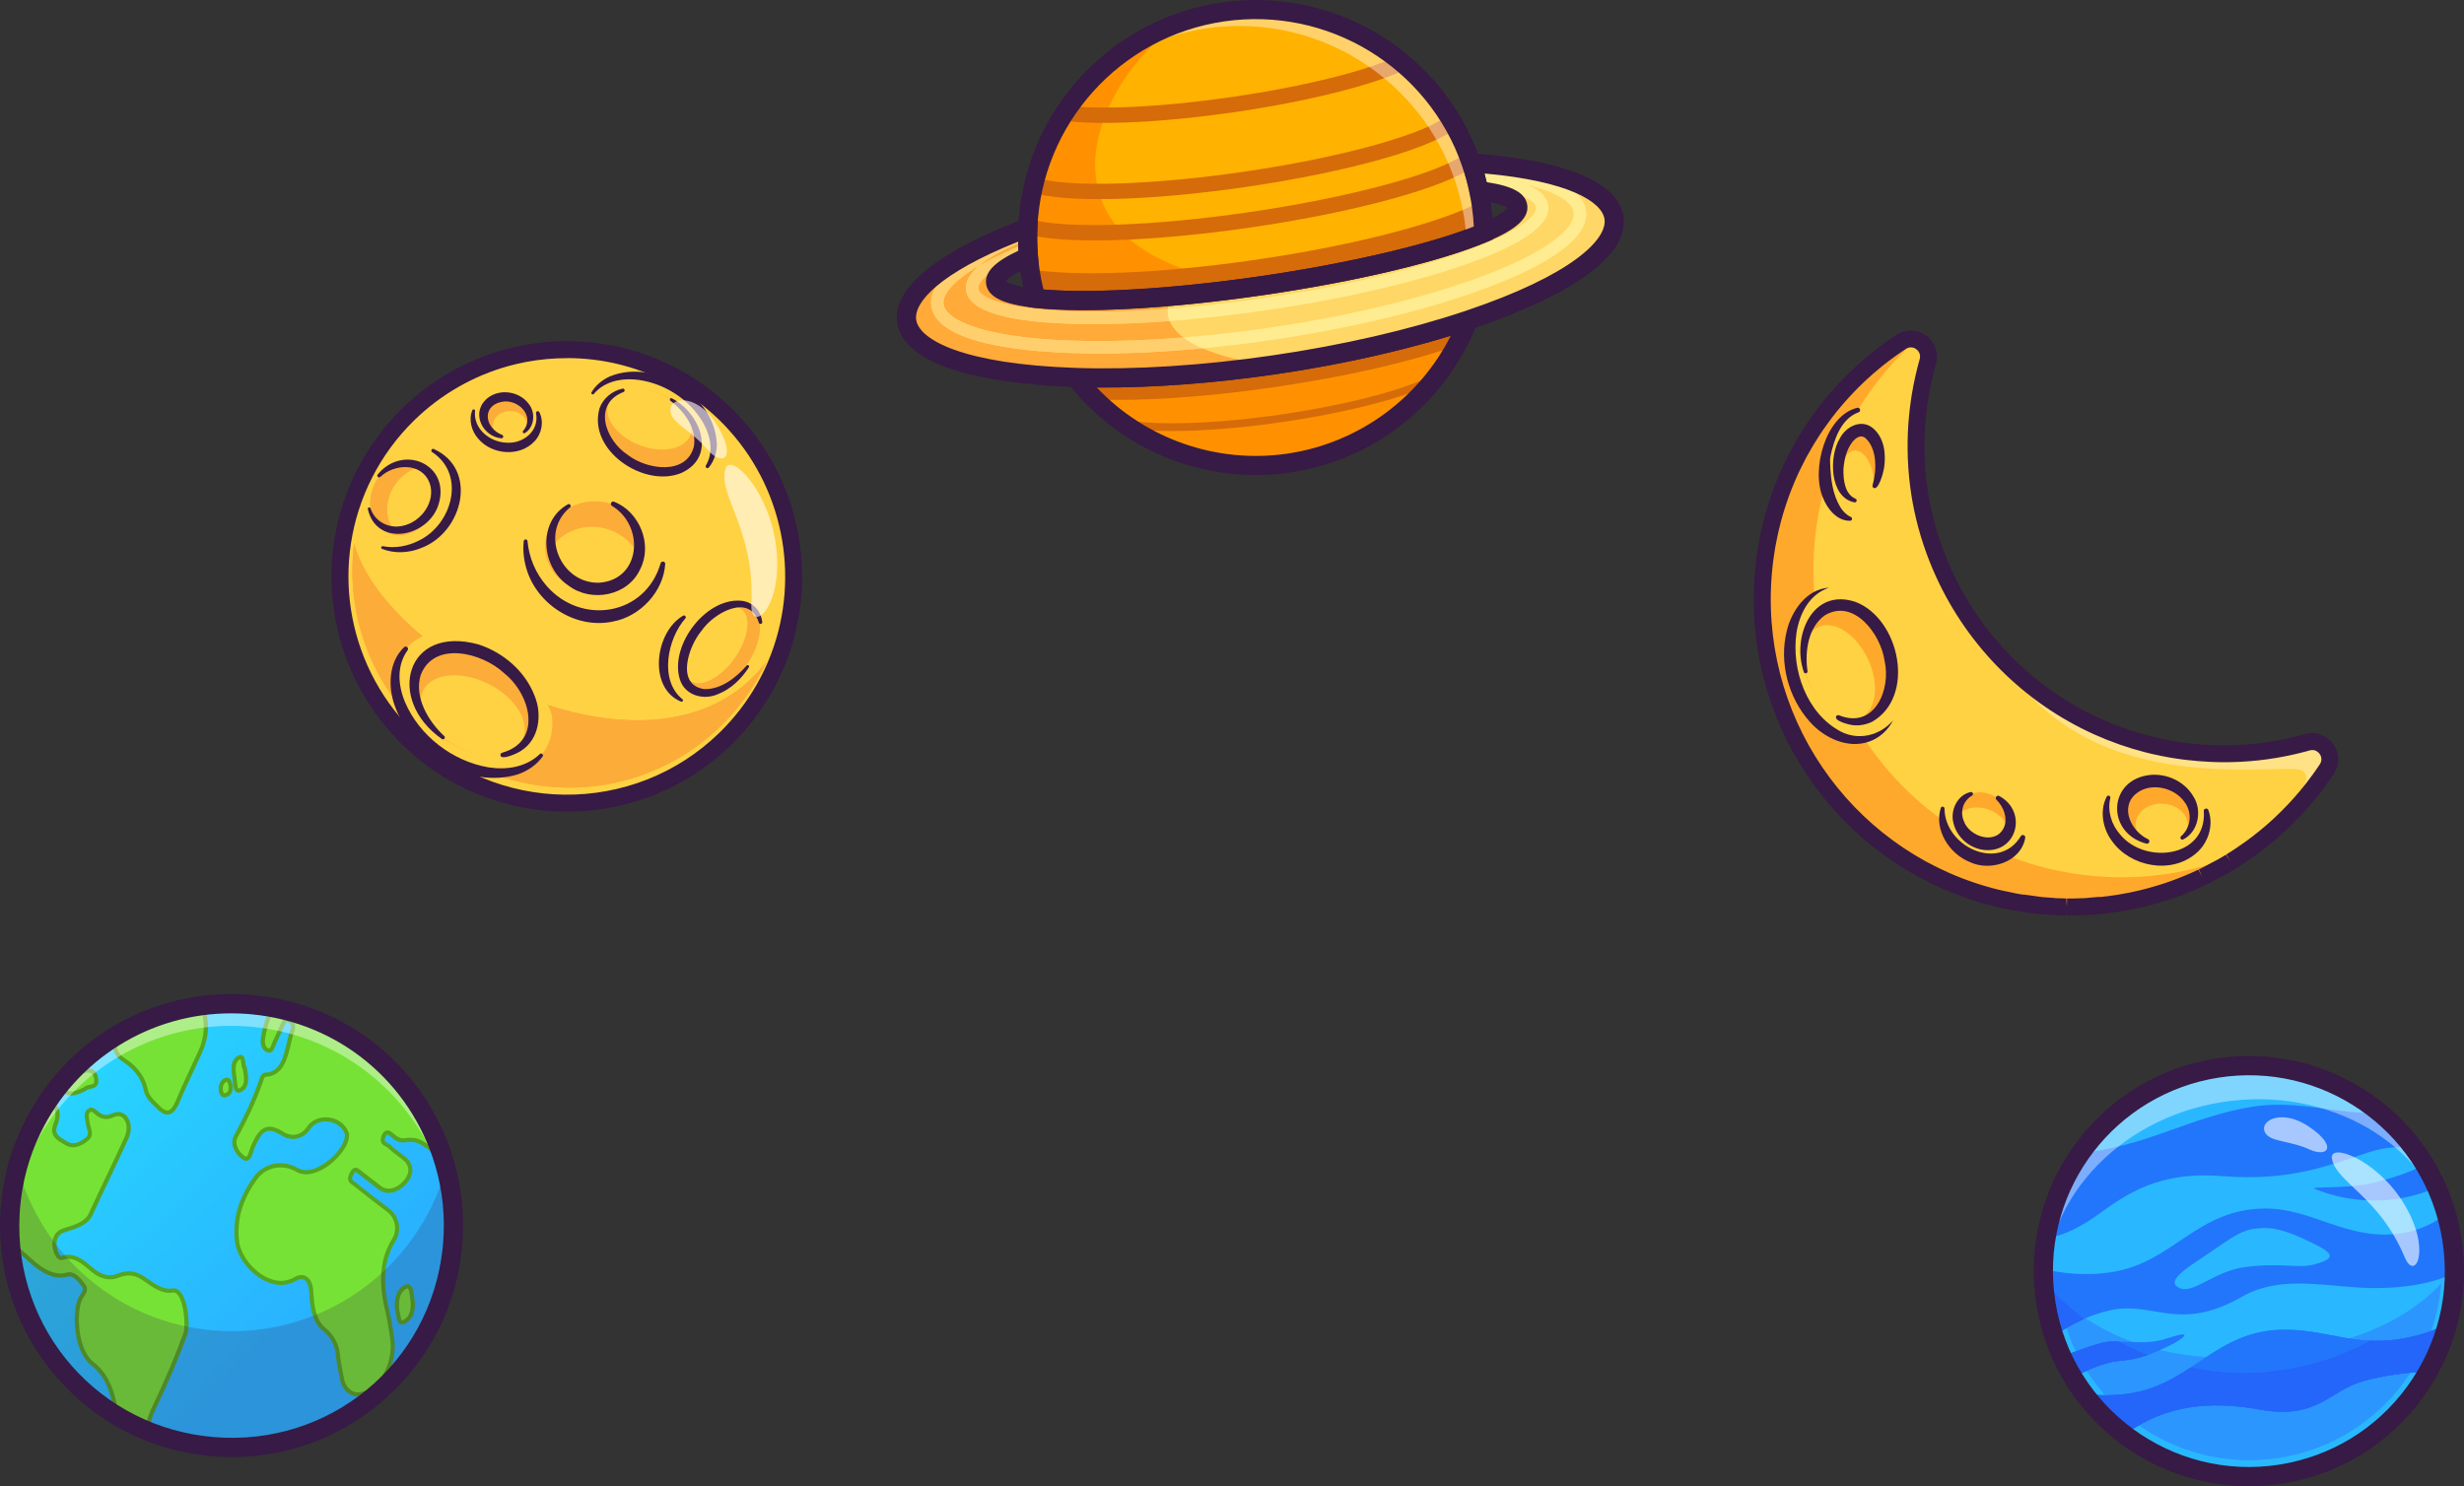 <?xml version="1.0" encoding="UTF-8"?>
<svg id="Calque_2" data-name="Calque 2" xmlns="http://www.w3.org/2000/svg" xmlns:xlink="http://www.w3.org/1999/xlink" viewBox="0 0 1082.62 653.13">
  <rect x="0" y="0" width="1082.62" height="653.13" fill="#333333" stroke="none"/>
  <defs>
    <style>
      .cls-1 {
        clip-path: url(#clippath);
      }

      .cls-2 {
        fill: none;
      }

      .cls-2, .cls-3, .cls-4, .cls-5, .cls-6, .cls-7, .cls-8, .cls-9, .cls-10, .cls-11, .cls-12, .cls-13, .cls-14, .cls-15, .cls-16, .cls-17, .cls-18, .cls-19, .cls-20, .cls-21 {
        stroke-width: 0px;
      }

      .cls-3 {
        fill: url(#linear-gradient);
      }

      .cls-22 {
        opacity: .2;
      }

      .cls-23 {
        opacity: .41;
      }

      .cls-24 {
        opacity: .35;
      }

      .cls-25 {
        opacity: .6;
      }

      .cls-4 {
        fill: #77e236;
      }

      .cls-5 {
        fill: #29b8ff;
      }

      .cls-6 {
        fill: #54a520;
      }

      .cls-7 {
        fill: #2c96ff;
      }

      .cls-8 {
        fill: #371a45;
      }

      .cls-9 {
        fill: #2276fc;
      }

      .cls-10 {
        fill: #2366f9;
      }

      .cls-11 {
        fill: #d66b09;
      }

      .cls-12 {
        fill: #ff9100;
      }

      .cls-13 {
        fill: #fff;
      }

      .cls-14 {
        fill: #ffec90;
      }

      .cls-15 {
        fill: #ffcf6e;
      }

      .cls-16 {
        fill: #ffaa39;
      }

      .cls-17 {
        fill: #ffd243;
      }

      .cls-18 {
        fill: #ffb200;
      }

      .cls-19 {
        fill: #ffa92c;
      }

      .cls-20 {
        fill: #fcac38;
      }

      .cls-21 {
        fill: #ffd766;
      }
    </style>
    <linearGradient id="linear-gradient" x1="30.8" y1="466.17" x2="138.26" y2="577.17" gradientTransform="translate(1.3 -2.15) rotate(.23)" gradientUnits="userSpaceOnUse">
      <stop offset="0" stop-color="#fff"/>
      <stop offset="0" stop-color="#27d6ff"/>
      <stop offset="1" stop-color="#29b3ff"/>
    </linearGradient>
    <clipPath id="clippath">
      <circle class="cls-2" cx="101.74" cy="538.59" r="97.5" transform="translate(-351.04 229.69) rotate(-45)"/>
    </clipPath>
  </defs>
  <g id="Layer_1" data-name="Layer 1">
    <g>
      <g>
        <path class="cls-3" d="m198.93,546.4c-.08.98-.17,1.96-.28,2.94-5.76,52.19-52.03,90.67-104.72,86.44-52.69-4.24-92.22-49.62-89.56-102.06.05-.98.12-1.96.2-2.94.99-12.29,4.22-23.86,9.25-34.35,16.74-34.89,53.47-57.78,94.25-55.13.5.03,1,.07,1.5.11.5.04,1.01.08,1.51.13,40.69,3.9,73.27,32.37,84.21,69.48,3.29,11.16,4.63,23.1,3.64,35.39Z"/>
        <g class="cls-1">
          <g>
            <g>
              <path class="cls-4" d="m148.59,596.69c-.07-4.83-2.38-9.54-6.15-12.52-4.84-3.82-5.4-11.37-5.68-16.78-.22-4.36-2.67-7.94-7.12-5.3-10.22,6.06-23.41-5.47-25.36-15.67-1.54-10.87,1.74-20,7.89-28.64,4.27-6,12.34-7.26,18.44-3.63,7.19,4.27,19.78-6.13,21.59-13.44.21-.83.39-1.97.15-2.67-2.48-7.05-12.83-8.33-16.81-2.29-2.58,3.91-7.34,5.02-11.31,2.48-7.3-4.68-9.97-1.48-13.17,5.8-1.03,2.35-1.39,6.71-4.23,4.61-2.79-2.06-5.02-5.9-3.21-9.24,4.4-8.14,8.59-16.83,11.55-25.74.19-.58.85-1.34,1.26-1.35,9.55-.23,9.54-12.52,11.94-19.17.85-2.35.44-3.48-1.04-4.56-1.5-1.1-2.32-.06-3.07,1.58-1.25,2.75-2.49,5.51-3.76,8.24-.65,1.4-1.02,3.59-2.61,3.22-1.86-.43-2.65-2.8-2.37-4.88.8-5.95,2.92-12.49,6.94-17.03,3.05-3.44,8.58-5.66,12.57-2.51,4.96,3.91,9.08,3.89,15.05,1.4,2.51-1.04,5.21-2.18,7.82-2.74,4.41-.95,7.77-4.17,9.21-8.47,1.51-4.28,5.28-7.14,9.73-7.62,2.81-.3,4.71-1.69,5.79-4.95,1.91-5.81,6.95-9.91,12.75-11.37,8.62-2.16,15.51-1.13,21.09,5.62,1.52,1.84,3.31,1.32,4.96,1.1,4.32-.57,8.9-.9,13.01-1.58,3.11-.52,7.38,1.28,9.16,3.89,1.2,1.76,2.73,2.06,4.27,1.97,2.12-.13,4.38.01,6.38-.06,4.83-.17,6.78.98,8.95,5.49.66,4.31-2.61,9.73-6.65,10.43-1.17.21-2.58.29-3.9.2-3.71-.24-4.51,2.04-3.64,6.82,1.85,10.25-2.66,24.77-13.67,27.63-2.67.69-4.19,1.6-3.31,5.82.46,2.21.62,4.79-.63,6.93-2.85,4.92-4.63,10.59-3.49,16.21.89,4.42-3.52,7.35-7.23,4.76-4.03-2.82-7.93-5.98-11.62-9.29-2.85-2.55-4.64-1.97-6.26,1.99-1.39,3.41-3.51,6.81-4.64,10.12-1.43,4.22-5.28,6.91-8.97,3.28-4.29-3.24-6.62-4.53-11.38-3.73-1.68.28-3.48-.51-4.98-1.85-1.52-1.36-3.29-2.88-4.41.39-1.06,3.08,1.56,3.09,2.65,4.14,1.98,1.9,4.18,3.46,6.29,5.05,3.7,2.79,3.82,6.76.99,10.25-2.76,3.4-7.66,5.99-11.73,2.66-2.75-2.08-5.45-4.24-8.19-6.32-1.3-.99-2.47-2.64-3.97.42-1.6,3.24.31,3.65,1.51,4.61,4.78,3.82,9.59,7.6,14.5,11.25,4.23,3.14,5.26,8.91,2.53,13.33-5.63,9.12-5.55,19.48-2.95,30.44,1.07,4.49,1.78,8.89,2.38,13.48,1.23,9.12-4.06,22.15-14.16,23.77-4.01.56-7.04-2.44-7.89-6.15-.73-3.2-1.24-6.59-1.79-9.88Z"/>
              <path class="cls-4" d="m-32.92,520.3c-3.45-8.83-2.28-15.44,7.49-18.33,14.49-4.96,28.83-10.34,42.99-16.11,2.39-.97,4.86-2.18,6.7.52,1.55,2.28,1.22,4.96.11,7.74-1.96,4.93,1.69,6.5,5.08,8.5,2.86,1.68,6.28.09,8.93-2.17,2.33-1.99.34-4.84.1-7.27-.17-1.7-.99-3.56.41-4.94,1.44-1.42,2.68.13,3.75,1.01,2.14,1.75,4.28,2.17,6.91.94,2.3-1.08,4.65-.81,6.14,1.86,1.47,2.65.96,5.71-.27,8.42-5.02,11.05-10.57,22.23-15.48,32.99-2.11,4.62-7.53,5.82-11.89,7.24-4.37,1.42-4.86,6.12-3.31,9.82.64,1.52,1.39,2.66,2.78,2.22,5.52-1.73,9.68,2.53,13.4,5.6,2.86,2.35,6.91,4,10.7,2.4,4.53-1.92,8.08-1.39,12.16,1.54,3.2,2.29,7.69,5.71,11.98,4.86,5.59-1.11,7.17,14.94,5.74,18.93-3.91,10.92-8.97,22.53-14.06,33.17-2.77,5.78-3.63,11.77-2.14,17.79.74,3.01,1.24,6.51,1.71,9.81.29,2.05,1.54,4.61.33,6.09-1.5,1.84-3.34-.36-4.82-1.41-5.01-3.58-7.83-9.77-8.91-15.63-.8-4.35-1.79-8.83-2.33-13.18-1.06-8.66-3.36-17.94-10.83-23.51-6.72-5.47-8.11-20.68-5.35-28.04.72-1.92,3.44-3.83,1.66-6.19-1.85-2.46-4.34-5.68-7.19-4.81-5.84,1.79-11.77-2.25-15.87-5.97-3.99-3.63-8.03-7.28-12.57-10.28-6.67-4.34-7.96-12.7-9.82-19.61-1.58-5.87-9.4-12.91-15.56-12.62-4.51.21-6.37,5.19-8.65,8.63Z"/>
              <path class="cls-4" d="m280.75,539.26c.04.18.12.35.12.53.01,2.71,2.84,5.71.22,7.89-2.5,2.08-7.33,4.06-10.5,2-4.91-2.02-6.92-1.86-11.47.2-3.66,1.66-8.17,1.23-10.6-2.41-2.83-3.97-2.13-9.06-.21-13.21,3-6.46,10.06-12.89,17.48-11.87,7.36,1.01,13.29,10.02,14.96,16.87Z"/>
              <path class="cls-4" d="m68.74,441.05c1.83-.82,3.78-1.7,5.5-2.44,3.68-1.58,10.22-6.34,12.98-.45,3.96,8.44,4.34,16.04.73,24.08-3.07,6.84-6.73,14.16-9.73,21.42-2.51,6.09-5.07,6.67-8.85,2.81-2.18-2.22-4.73-4.3-5.4-7.64-1.09-5.47-4.68-9.79-9.24-12.77-2.52-1.65-5.18-4.01-3.88-8.85,1.12-4.18,2.48-9.44,6.91-11.26,3.6-1.48,7.32-3.24,10.98-4.88,0-.01,0-.02,0-.03Z"/>
              <path class="cls-4" d="m37.28,478.57c-3.16,1.6-5.85,2.69-8.55,1.3-1.14-.59-2.05-1.62-2.16-3.08-.16-2,1.44-2.25,2.53-2.79,1.83-.9,3.71-1.62,5.56-2.47,3.29-1.52,6.95-2.18,7.62,2.64.61,4.44-3.73,2.75-4.99,4.4Z"/>
              <path class="cls-4" d="m225.93,510.68c4.34-.03,10.41,3.71,12.24,7.1,1.17,2.16-.82,3.2-1.91,3.31-3.28.3-10.54-4.32-12.21-7.42-.61-1.14.09-2.39,1.89-2.99Z"/>
              <path class="cls-4" d="m174.57,576.24c-.41-3.74-.32-8.57,3.36-10.63,2.75-1.54,2.81,2.33,3.16,4.5.6,3.73.57,8.57-3.25,10.64-3.07,1.65-2.4-2.53-3.26-4.51Z"/>
              <path class="cls-4" d="m260.3,448.62c.3,4.56-4.54,12.81-8.08,13.41-.93.16-2.42-1.03-1.84-2.2,1.84-4.09,3.5-9.11,7.44-11.44.71-.42,2.25-.99,2.48.23Z"/>
              <path class="cls-4" d="m252.95,516.91c-1.3-.16-3.98,2.81-4.47-1.4-.53-4.49,2.48-5.87,5.48-6.26,1.6-.21,4.16-2.38,4.73.7.93,3.91-2.09,6.62-5.73,6.95Z"/>
              <path class="cls-4" d="m290.74,541.73c-.33,1.39,2.41,3.55-.5,4.07-3.04.54-4.36-2.31-4.81-5.23-.26-1.68-2.12-4.47.28-5,4.14-.92,3.94,3.5,5.04,6.16Z"/>
              <path class="cls-4" d="m107.54,469.34c.56,3.16,1.61,7.9-1.91,9.71-2.22,1.14-2.24-2.25-2.44-4.05-.34-3.18-1.69-8.05,1.56-10.13,2.8-1.79,1.63,3.51,2.79,4.46Z"/>
              <path class="cls-4" d="m242.09,499.19c.53,3.24,1.1,6.52-2.17,7.31-2.61.63-2.11-2.62-2.62-4.39-.88-3.07-.03-5.9,2.22-6.8,2.73-1.09,1.85,2.59,2.57,3.87Z"/>
              <path class="cls-4" d="m101.25,476.84c.32,2.09-.06,3.69-1.83,4.34-1.2.44-2.06,0-2.35-1.62-.36-2.03.16-3.75,1.62-4.72,1.56-1.04,2.18.32,2.56,2.01Z"/>
            </g>
            <g>
              <path class="cls-6" d="m157.28,613.7c-4.09-.02-6.97-3.35-7.79-6.93-.6-2.65-1.06-5.45-1.51-8.15l-.31-1.92c-.06-4.58-2.23-9-5.81-11.81-4.93-3.89-5.7-11.04-6.03-17.45-.13-2.44-.98-4.38-2.24-5.05-.93-.5-2.11-.34-3.5.49-3.91,2.32-8.46,2.42-13.16.3-6.59-2.97-12.29-9.94-13.55-16.58-1.46-10.27,1.1-19.58,8.04-29.34,4.44-6.23,12.88-7.9,19.65-3.89,2.57,1.53,5.73.75,7.92-.16,5.54-2.32,11.19-8.14,12.32-12.71.28-1.13.27-1.85.17-2.15-1.04-2.95-3.79-5.04-7.18-5.46-3.29-.41-6.37.89-8,3.37-2.9,4.4-8.18,5.55-12.57,2.75-2.73-1.75-4.82-2.37-6.41-1.89-2.14.64-3.72,3.38-5.43,7.29-.22.5-.4,1.09-.59,1.69-.54,1.7-1.09,3.46-2.49,3.92-.77.25-1.62.04-2.53-.63-3.23-2.38-5.47-6.72-3.48-10.4,5.28-9.76,8.93-17.89,11.48-25.6.26-.79,1.16-1.95,2.11-1.97,6.63-.16,8.16-6.77,9.64-13.16.45-1.96.88-3.82,1.46-5.41.73-2.02.37-2.72-.71-3.51-.28-.21-.53-.3-.66-.27-.15.04-.5.29-1.05,1.49l-1.28,2.82c-.82,1.81-1.64,3.63-2.48,5.43-.13.27-.24.58-.36.89-.5,1.32-1.25,3.31-3.29,2.84-2.43-.56-3.39-3.45-3.07-5.89.56-4.15,2.22-11.95,7.16-17.52,3.42-3.85,9.42-6.08,13.82-2.62,4.39,3.46,8.09,3.79,14.14,1.27,2.66-1.11,5.32-2.21,7.98-2.79,3.98-.86,7.17-3.8,8.54-7.86,1.61-4.56,5.63-7.71,10.49-8.24,2.61-.28,4.11-1.58,5.02-4.33,1.93-5.88,6.94-10.35,13.39-11.97,9.81-2.45,16.6-.63,22.01,5.93.98,1.18,1.99,1.1,3.57.86l.57-.08c1.74-.23,3.53-.42,5.31-.61,2.58-.28,5.24-.56,7.67-.96,3.49-.58,8.09,1.38,10.06,4.27.83,1.22,1.83,1.67,3.46,1.57,1.23-.08,2.5-.06,3.73-.05.92,0,1.82.02,2.68,0,5.21-.2,7.5,1.22,9.81,6.01l.08.26c.75,4.91-2.98,10.7-7.39,11.47-1.29.23-2.75.31-4.12.22-1.17-.08-1.96.13-2.4.62-.68.77-.78,2.44-.29,5.13,2.04,11.27-3.35,25.81-14.34,28.67-2.27.59-3.41,1.07-2.65,4.75.65,3.13.41,5.6-.73,7.58-3.21,5.55-4.35,10.79-3.39,15.57.49,2.43-.39,4.71-2.3,5.96-1.9,1.24-4.33,1.14-6.35-.28-3.82-2.68-7.76-5.82-11.7-9.35-1.11-.99-1.99-1.43-2.62-1.28-.72.17-1.46,1.15-2.19,2.94-.62,1.51-1.38,3.03-2.11,4.49-.97,1.94-1.89,3.76-2.5,5.58-.98,2.89-2.89,4.94-5.11,5.47-1.29.31-3.26.24-5.36-1.82-4.03-3.04-6.15-4.23-10.59-3.48-1.86.31-3.9-.42-5.74-2.06-.57-.51-1.61-1.47-2.1-1.32-.21.05-.54.43-.85,1.33-.52,1.5-.01,1.76,1.1,2.33.46.24.93.48,1.32.85,1.6,1.54,3.39,2.88,5.12,4.17l1.09.82c1.9,1.44,3.03,3.25,3.27,5.24.25,2.1-.48,4.29-2.13,6.31-2.07,2.55-4.88,4.23-7.5,4.5-2,.21-3.87-.37-5.51-1.71-1.42-1.07-2.85-2.18-4.28-3.29-1.29-1.01-2.59-2.02-3.89-3-.19-.14-.37-.3-.56-.45-.35-.3-.91-.75-1.1-.7-.04,0-.39.11-.95,1.25-.98,1.98-.46,2.32.56,2.99.24.16.48.32.7.5,3.93,3.14,9.12,7.25,14.47,11.23,4.59,3.41,5.78,9.66,2.76,14.54-4.88,7.9-5.78,17.36-2.83,29.75.96,4.02,1.72,8.34,2.39,13.58,1.23,9.15-3.84,23.01-14.91,24.79-.39.05-.77.08-1.13.08Zm-7.78-17.09l.28,1.71c.44,2.68.9,5.45,1.49,8.04.68,3,3.12,5.98,6.87,5.45,9.82-1.57,14.49-14.53,13.38-22.75-.67-5.18-1.42-9.44-2.36-13.39-3.07-12.9-2.1-22.79,3.06-31.13,2.51-4.07,1.53-9.28-2.3-12.12-5.38-4-10.59-8.12-14.52-11.27-.18-.14-.37-.27-.57-.4-1.15-.76-2.88-1.9-1.19-5.32.66-1.34,1.36-2.05,2.21-2.23,1.07-.22,1.95.5,2.65,1.09.16.13.32.27.48.4,1.31.99,2.61,2,3.91,3.02,1.42,1.11,2.84,2.21,4.28,3.3,1.28,1.04,2.68,1.48,4.2,1.33,2.15-.22,4.5-1.65,6.27-3.84,1.33-1.63,1.93-3.34,1.73-4.94-.18-1.49-1.07-2.87-2.56-4l-1.08-.81c-1.77-1.32-3.61-2.69-5.29-4.31-.2-.19-.54-.36-.89-.55-1.13-.58-3.01-1.55-1.99-4.54.5-1.44,1.19-2.26,2.11-2.5,1.42-.37,2.73.79,3.77,1.73,1.4,1.25,2.94,1.83,4.22,1.63,5.1-.85,7.71.6,12.08,3.9,1.3,1.27,2.53,1.72,3.75,1.43,1.58-.38,3.04-2.02,3.81-4.28.65-1.93,1.64-3.91,2.6-5.81.72-1.43,1.46-2.92,2.05-4.36.99-2.43,2.09-3.71,3.47-4.02,1.28-.29,2.62.25,4.25,1.7,3.89,3.48,7.77,6.58,11.53,9.22,1.42.99,3.03,1.08,4.3.25,1.27-.83,1.85-2.39,1.51-4.08-1.06-5.24.16-10.91,3.6-16.85.91-1.57,1.08-3.63.52-6.29-.97-4.65.72-6.04,3.97-6.89,10.02-2.61,14.9-16.1,13-26.58-.61-3.36-.38-5.42.73-6.67.84-.94,2.1-1.34,3.87-1.23,1.21.08,2.55,0,3.69-.19,3.44-.6,6.44-5.33,5.92-9.27-1.97-4.05-3.57-5-8.04-4.85-.88.03-1.81.02-2.76.01-1.19-.01-2.43-.03-3.59.05-1.43.08-3.51-.06-5.08-2.37-1.56-2.29-5.5-3.95-8.25-3.5-2.48.41-5.17.7-7.77.98-1.77.19-3.54.38-5.27.61l-.53.08c-1.5.23-3.56.54-5.25-1.5-4.9-5.94-11.12-7.58-20.16-5.32-5.84,1.46-10.37,5.49-12.1,10.77-1.13,3.44-3.21,5.21-6.55,5.58-4.16.45-7.6,3.14-8.97,7.02-1.57,4.67-5.26,8.06-9.88,9.05-2.5.54-5.08,1.61-7.57,2.65-5.76,2.4-10.41,2.96-16.06-1.49-3.52-2.77-8.46-.84-11.33,2.39-4.62,5.21-6.19,12.6-6.72,16.55-.22,1.63.36,3.57,1.67,3.87.37.08.63-.28,1.17-1.71.13-.35.27-.7.41-1.01.83-1.8,1.65-3.61,2.47-5.42l1.28-2.82c.49-1.07,1.14-2.21,2.24-2.5.7-.18,1.44,0,2.2.56,1.9,1.39,2.29,3.01,1.36,5.6-.54,1.49-.95,3.29-1.4,5.2-1.48,6.41-3.33,14.38-11.38,14.57,0,.04-.33.44-.42.72-2.59,7.81-6.28,16.03-11.61,25.89-1.5,2.76.35,6.15,2.95,8.07.38.28.71.42.88.36.51-.16.99-1.71,1.31-2.73.21-.67.42-1.32.66-1.88,1.98-4.5,3.77-7.45,6.58-8.3,2.15-.65,4.67.02,7.92,2.1,3.5,2.25,7.73,1.32,10.06-2.21,2.02-3.07,5.76-4.67,9.75-4.18,4.08.5,7.41,3.05,8.68,6.67.26.75.22,1.82-.12,3.19-1.28,5.14-7.28,11.4-13.39,13.96-3.7,1.54-7,1.56-9.56.05-5.94-3.53-13.35-2.07-17.23,3.38-6.66,9.35-9.11,18.24-7.73,27.98,1.16,6.06,6.42,12.47,12.5,15.22,2.89,1.3,7.22,2.32,11.49-.2,2.47-1.46,4.24-1.09,5.29-.53,1.84.99,3.04,3.44,3.2,6.57.31,6,1,12.69,5.33,16.11,3.98,3.14,6.41,8.05,6.5,13.15Z"/>
              <path class="cls-6" d="m65.99,654.54c-1.2,0-2.27-.88-3.22-1.66-.28-.23-.55-.45-.81-.63-4.6-3.29-7.98-9.2-9.28-16.21-.22-1.17-.45-2.35-.67-3.53-.62-3.19-1.26-6.49-1.66-9.71-.95-7.73-3-17.31-10.47-22.89-7.26-5.9-8.43-21.71-5.66-29.09.25-.67.68-1.3,1.09-1.9,1.08-1.58,1.47-2.38.69-3.42-1.55-2.06-3.9-5.19-6.19-4.48-4.94,1.52-10.57-.56-16.75-6.16-3.89-3.53-7.91-7.19-12.45-10.19-6.11-3.98-7.91-11.13-9.5-17.44-.23-.92-.46-1.82-.7-2.7-1.47-5.45-8.8-12.22-14.64-11.95-3.14.15-4.89,3.14-6.59,6.03-.45.76-.88,1.5-1.34,2.19l-.97,1.46-.64-1.64c-2.15-5.5-2.4-9.79-.77-13.11,1.45-2.95,4.42-5.11,8.85-6.43,14.19-4.86,28.64-10.27,42.91-16.07l.37-.15c2.22-.91,5.27-2.17,7.43,1,1.54,2.26,1.61,5.07.21,8.59-1.44,3.62.43,4.92,3.87,6.89l.83.48c2.8,1.66,6.14-.59,7.87-2.07,1.16-.99.87-2.23.31-4.18-.22-.76-.45-1.54-.52-2.31-.04-.36-.1-.73-.17-1.09-.26-1.42-.58-3.18.84-4.58,1.85-1.81,3.59-.26,4.52.57.15.13.3.26.44.38,1.96,1.6,3.74,1.85,5.94.82,3.02-1.41,5.76-.57,7.32,2.24,1.42,2.56,1.34,5.76-.24,9.24-2.59,5.7-5.36,11.5-8.03,17.12-2.5,5.24-5.08,10.66-7.45,15.87-2.04,4.48-6.79,5.96-10.98,7.26-.5.15-.98.31-1.46.46-1.4.46-2.4,1.31-2.97,2.55-.76,1.66-.68,3.92.21,6.06.82,1.97,1.31,1.81,1.66,1.7,5.42-1.7,9.67,1.89,13.08,4.78.4.34.79.67,1.17.98,3.22,2.65,6.87,3.49,9.76,2.26,4.74-2.01,8.64-1.52,13.05,1.64l.44.31c3.01,2.16,7.12,5.13,10.83,4.39.97-.19,2.42-.09,3.78,1.5,3.53,4.09,4.19,15.29,3,18.64-3.53,9.86-8.4,21.37-14.09,33.26-2.77,5.78-3.47,11.56-2.08,17.17.78,3.14,1.3,6.89,1.72,9.91.08.54.22,1.11.37,1.69.44,1.72.93,3.68-.23,5.1-.5.62-1.1.97-1.77,1.03-.09,0-.17.01-.26.01Zm-35.45-95.46c2.93.01,5.29,3.15,6.92,5.32,1.65,2.19.32,4.13-.64,5.54-.37.54-.72,1.05-.89,1.51-2.6,6.92-1.36,21.78,5.08,27.01,7.99,5.97,10.16,16.02,11.16,24.11.39,3.15,1.02,6.42,1.64,9.58.23,1.19.46,2.37.68,3.54,1.21,6.55,4.32,12.04,8.54,15.05.29.2.59.45.9.71.71.58,1.59,1.29,2.14,1.24.07,0,.26-.03.54-.37.58-.72.22-2.13-.12-3.5-.16-.65-.32-1.28-.41-1.88-.42-2.97-.93-6.67-1.69-9.72-1.49-6.03-.75-12.22,2.2-18.4,5.66-11.84,10.51-23.28,14.02-33.09,1.04-2.9.27-13.44-2.66-16.83-.86-1-1.58-.99-2.05-.9-4.48.88-8.97-2.34-12.25-4.7l-.44-.31c-3.87-2.78-7.14-3.2-11.27-1.44-3.53,1.5-7.88.56-11.63-2.53-.39-.32-.79-.66-1.19-1-3.39-2.87-6.89-5.83-11.36-4.43-2.41.76-3.49-1.78-3.89-2.74-1.09-2.6-1.16-5.41-.19-7.52.77-1.69,2.18-2.91,4.06-3.52.48-.16.98-.31,1.48-.47,4.01-1.25,8.15-2.54,9.86-6.28,2.38-5.22,4.97-10.65,7.47-15.9,2.67-5.61,5.43-11.4,8.01-17.09.93-2.05,1.74-5.03.31-7.6-1.11-2-2.78-2.49-4.96-1.48-2.85,1.33-5.35,1-7.87-1.06-.16-.13-.33-.28-.5-.43-1.24-1.1-1.53-1.12-2.03-.63-.7.69-.58,1.57-.33,2.96.08.42.15.83.19,1.24.06.61.25,1.28.46,1.99.55,1.9,1.24,4.27-.87,6.07-3.59,3.06-7.22,3.88-9.98,2.26l-.82-.47c-3.16-1.82-6.75-3.88-4.65-9.15,1.18-2.96,1.17-5.14-.02-6.89-1.27-1.86-2.74-1.37-5.23-.34l-.37.15c-14.3,5.82-28.78,11.24-43.04,16.12-4.01,1.19-6.54,2.98-7.77,5.49-1.22,2.5-1.16,5.75.2,9.89.1-.17.21-.35.31-.53,1.85-3.16,3.96-6.73,8.08-6.93,6.78-.29,14.84,7.17,16.49,13.29.24.89.47,1.8.7,2.73,1.58,6.28,3.22,12.76,8.74,16.36,4.66,3.09,8.74,6.79,12.68,10.37,5.66,5.14,10.7,7.08,14.99,5.77.43-.13.85-.19,1.26-.19Z"/>
              <path class="cls-6" d="m254.86,551.73c-2.67-.01-5.32-1.08-7.1-3.76-2.62-3.67-2.73-8.82-.28-14.09,3.23-6.97,10.61-13.45,18.43-12.39,8.16,1.12,14.11,10.94,15.72,17.56h0s-.89.22-.89.22l.92-.1c.05.15.11.37.11.62,0,.78.3,1.64.62,2.56.65,1.87,1.47,4.2-.74,6.04-2.5,2.08-7.85,4.48-11.58,2.07-4.63-1.89-6.34-1.66-10.6.27-1.42.64-3.03,1.02-4.63,1.02Zm9.42-28.53c-6.39-.03-12.46,5.66-15.15,11.45-1.02,2.21-3.06,7.82.12,12.29,2.27,3.41,6.39,3.51,9.48,2.11,4.61-2.09,6.89-2.39,12.19-.21,2.9,1.86,7.31.02,9.57-1.86,1.18-.98.85-2.11.18-4.03-.35-1.02-.72-2.07-.73-3.15l-.09-.31c-1.73-7.09-7.65-15.29-14.2-16.18-.46-.06-.92-.1-1.38-.1Z"/>
              <path class="cls-6" d="m73.5,489.82c-1.45,0-2.98-.88-4.77-2.71-.3-.31-.61-.61-.92-.92-2.01-1.98-4.09-4.04-4.72-7.18-1.22-6.09-5.48-9.99-8.84-12.18-2.74-1.78-5.7-4.52-4.26-9.85l.05-.19c1.16-4.33,2.61-9.72,7.39-11.68,2.51-1.03,5.14-2.23,7.68-3.39.88-.4,1.76-.8,2.63-1.2h0s1.15-.55,1.15-.55c1.68-.75,3.43-1.54,5-2.21.59-.25,1.26-.6,1.98-.96,2.74-1.39,6.16-3.12,9.01-2.15,1.37.47,2.44,1.52,3.19,3.11,4.14,8.84,4.38,16.73.74,24.84-1.12,2.49-2.31,5.03-3.52,7.62-2.11,4.51-4.3,9.17-6.2,13.78-1.47,3.56-3.01,5.38-4.87,5.74-.23.04-.47.07-.7.07Zm-3.74-48.23v.02s-.64.3-.64.3c-1.08.49-2.17.98-3.26,1.48-2.55,1.17-5.2,2.37-7.74,3.42-3.94,1.62-5.26,6.53-6.32,10.47l-.05.19c-1.06,3.93.63,5.98,3.5,7.85,3.66,2.38,8.3,6.64,9.64,13.35.52,2.59,2.31,4.36,4.21,6.24.32.31.63.63.94.94,1.59,1.62,2.84,2.32,3.83,2.13,1.16-.23,2.35-1.79,3.53-4.65,1.92-4.65,4.11-9.33,6.23-13.86,1.21-2.58,2.4-5.12,3.51-7.59,3.41-7.59,3.18-15-.72-23.32-.54-1.14-1.23-1.85-2.13-2.16-2.11-.73-5.15.81-7.59,2.05-.75.38-1.46.74-2.08,1.01-1.52.65-3.21,1.41-4.85,2.14Z"/>
              <path class="cls-6" d="m31.3,481.42c-1,0-1.99-.22-2.98-.73-1.56-.8-2.52-2.19-2.66-3.82-.19-2.33,1.5-3.03,2.51-3.45.18-.07.36-.15.52-.23,1.08-.53,2.17-1,3.27-1.47.77-.33,1.54-.66,2.31-1.01,2.87-1.32,5.02-1.55,6.58-.69,1.26.69,2.05,2.05,2.32,4.04.51,3.71-2.04,4.2-3.56,4.5-.67.13-1.37.26-1.61.58l-.31.26c-2.15,1.09-4.28,2.04-6.39,2.03Zm7.43-10.09c-.96,0-2.19.34-3.69,1.03-.78.36-1.57.7-2.35,1.03-1.07.46-2.13.91-3.18,1.43-.2.1-.41.19-.63.28-1.11.46-1.47.69-1.39,1.62.11,1.35,1.09,2.05,1.67,2.35,2.12,1.09,4.22.45,7.56-1.22.67-.72,1.67-.91,2.56-1.08,1.58-.31,2.38-.46,2.1-2.46-.19-1.38-.66-2.29-1.39-2.69-.34-.19-.76-.28-1.25-.28Z"/>
              <path class="cls-6" d="m235.93,522.01c-3.84-.02-10.98-4.73-12.7-7.91-.38-.7-.43-1.48-.15-2.19.37-.93,1.28-1.68,2.55-2.1l.28-.05s.06,0,.08,0c4.5.02,10.9,3.75,12.96,7.58.71,1.32.48,2.32.15,2.92-.57,1.07-1.81,1.64-2.79,1.73-.13.01-.26.02-.4.02Zm-9.86-10.42c-.66.24-1.14.61-1.29.99-.08.21-.07.42.06.65,1.57,2.92,8.54,7.22,11.33,6.94.47-.04,1.12-.35,1.35-.77.06-.11.25-.46-.15-1.19-1.57-2.9-7.15-6.56-11.29-6.62Z"/>
              <path class="cls-6" d="m176.62,582.05c-.31,0-.6-.07-.87-.2-1.13-.56-1.36-2-1.59-3.39-.11-.68-.22-1.38-.43-1.85l-.07-.26c-.24-2.19-.96-8.85,3.82-11.52.94-.53,1.78-.61,2.5-.25,1.38.7,1.65,2.72,1.88,4.51.04.32.08.62.13.9,1.17,7.28-1.38,10.32-3.72,11.58-.61.33-1.16.49-1.65.49Zm-1.15-6.03c.25.65.38,1.41.5,2.15.11.67.31,1.91.59,2.05.06.03.31.03.84-.26,2.65-1.43,3.59-4.69,2.79-9.69-.05-.29-.09-.62-.13-.95-.13-1-.37-2.85-.89-3.11-.13-.06-.44.02-.79.21-2.49,1.39-3.44,4.53-2.91,9.6Z"/>
              <path class="cls-6" d="m252.03,462.95c-.8,0-1.67-.46-2.21-1.19-.54-.73-.63-1.58-.26-2.33.25-.56.51-1.16.78-1.78,1.59-3.7,3.39-7.9,7.02-10.04.4-.23,1.77-.96,2.86-.46.52.24.86.7.98,1.31v.11c.33,4.73-4.64,13.67-8.83,14.37-.11.02-.22.03-.33.03Zm7.36-14.22c-.06.02-.6.15-1.11.44-3.12,1.84-4.72,5.58-6.27,9.19-.27.63-.53,1.24-.8,1.84-.04.09-.11.22.08.47.24.32.65.48.78.45,3-.5,7.55-8.22,7.33-12.38,0-.01,0-.01,0-.01Z"/>
              <path class="cls-6" d="m249.98,518.7c-.34,0-.69-.08-1.02-.27-.76-.43-1.21-1.35-1.38-2.8-.34-2.9.47-6.51,6.27-7.27.31-.04.75-.22,1.19-.38,1.05-.41,2.23-.87,3.28-.29.66.37,1.09,1.08,1.27,2.12.44,1.82.12,3.58-.92,5.04-1.2,1.68-3.25,2.77-5.62,2.99h-.1s-.1,0-.1,0h0c-.16,0-.61.19-.91.32-.59.26-1.27.55-1.95.55Zm7.23-9.47c-.39,0-1.05.26-1.52.44-.53.21-1.09.42-1.62.49-3.56.46-5.06,2.13-4.69,5.25.14,1.21.44,1.41.47,1.43.21.12.92-.19,1.34-.37.57-.25,1.17-.51,1.74-.47,1.79-.19,3.36-1.02,4.23-2.23.73-1.01.94-2.26.62-3.6-.13-.72-.32-.87-.38-.9-.05-.03-.13-.04-.21-.04Z"/>
              <path class="cls-6" d="m289.49,546.78c-.87,0-1.65-.25-2.35-.75-1.67-1.2-2.35-3.55-2.62-5.32-.05-.36-.21-.82-.38-1.31-.41-1.19-.87-2.54-.27-3.6.32-.57.87-.94,1.64-1.11,4.03-.89,4.91,2.5,5.49,4.76.18.71.36,1.39.59,1.95l.11.27-.07.29c-.05.19.21.75.36,1.08.34.74.77,1.67.32,2.53-.31.59-.93.97-1.91,1.14-.31.06-.62.08-.91.08Zm-2.74-10.43c-.25,0-.53.03-.85.11-.14.03-.37.1-.44.22-.2.36.16,1.42.41,2.12.19.55.38,1.11.46,1.63.31,2.01.98,3.47,1.88,4.11.52.37,1.13.49,1.87.36.51-.09.63-.21.63-.21,0-.11-.24-.61-.37-.9-.27-.59-.58-1.25-.53-1.94-.23-.62-.41-1.3-.58-1.95-.61-2.38-1.07-3.53-2.48-3.54Z"/>
              <path class="cls-6" d="m104.81,480.19c-.38,0-.67-.11-.9-.23-1.26-.7-1.44-2.67-1.58-4.26l-.06-.6c-.05-.48-.13-1-.21-1.54-.45-3.11-1.06-7.38,2.19-9.45.83-.53,1.56-.65,2.18-.35,1.05.5,1.21,1.88,1.36,3.21.06.55.17,1.48.34,1.69l.26.21.13.8c.58,3.25,1.47,8.16-2.48,10.19-.47.24-.88.33-1.23.33Zm.83-14.77s-.17.08-.4.23c-2.26,1.44-1.78,4.74-1.36,7.65.08.57.16,1.11.21,1.61l.06.63c.06.71.23,2.6.64,2.83.01,0,.14.01.41-.13,2.54-1.3,2.19-4.51,1.52-8.25l-.04-.23c-.48-.62-.59-1.58-.7-2.59-.06-.52-.17-1.47-.35-1.76Z"/>
              <path class="cls-6" d="m239.3,507.49c-.49,0-.93-.13-1.3-.39-1.02-.71-1.19-2.12-1.34-3.37-.06-.49-.11-.97-.23-1.37-1.03-3.59.1-6.84,2.76-7.9.88-.35,1.63-.35,2.22,0,.97.59,1.11,1.84,1.23,2.95.05.48.12,1.09.25,1.33l.1.29-.9.15.92-.02c.52,3.22,1.18,7.24-2.87,8.22-.3.07-.58.11-.84.11Zm1.1-11.47c-.08,0-.25.02-.54.13-1.75.7-2.44,3.04-1.68,5.7.15.51.22,1.09.28,1.65.09.78.22,1.85.57,2.09.16.11.49.05.67.01,2.17-.53,2.12-2.37,1.5-6.15-.24-.54-.32-1.2-.39-1.85-.05-.47-.16-1.45-.36-1.58,0,0-.02,0-.07,0Z"/>
              <path class="cls-6" d="m98.61,482.25c-.4,0-.77-.1-1.1-.29-.68-.39-1.13-1.15-1.33-2.25-.44-2.44.3-4.49,2.01-5.64.78-.52,1.52-.65,2.18-.38,1.09.44,1.52,1.81,1.77,2.95v.06c.43,2.8-.38,4.59-2.4,5.33-.4.15-.78.22-1.13.22Zm1.07-6.87s-.2.03-.47.21c-1.48.99-1.41,2.81-1.23,3.8.09.51.26.88.44.99.18.11.52,0,.7-.06.81-.3,1.6-.93,1.24-3.32-.33-1.47-.65-1.62-.67-1.62,0,0,0,0-.01,0Z"/>
            </g>
          </g>
        </g>
        <g class="cls-22">
          <path class="cls-8" d="m94.13,584.71c-42.26-3.4-76.04-33.27-86.4-72.02-1.59,5.81-2.67,11.85-3.17,18.07-.08.98-.15,1.96-.2,2.94-2.65,52.44,36.87,97.83,89.56,102.06,52.69,4.24,98.96-34.24,104.72-86.44.11-.97.2-1.95.28-2.94.92-11.41-.17-22.52-2.97-32.99-12.14,44.28-54.38,75.11-101.83,71.3Z"/>
        </g>
        <g class="cls-23">
          <path class="cls-13" d="m4.52,540.5c.99-12.29,4.22-23.86,9.25-34.35,16.74-34.89,53.47-57.78,94.25-55.13.5.03,1,.07,1.5.11.5.04,1.01.08,1.51.13,40.69,3.9,73.27,32.37,84.21,69.48,2.18,7.38,3.49,15.09,3.85,23.03.61-11.36-.76-22.4-3.81-32.76-10.94-37.11-43.53-65.58-84.21-69.48-.5-.05-1.01-.09-1.51-.13-.5-.04-1-.08-1.5-.11-40.78-2.66-77.51,20.23-94.25,55.13-5.03,10.49-8.26,22.06-9.25,34.35-.08.98-.15,1.96-.2,2.94-.16,3.18-.16,6.34-.02,9.46.05-.89.11-1.78.18-2.67Z"/>
        </g>
        <circle class="cls-2" cx="101.74" cy="538.59" r="97.5" transform="translate(-351.04 229.69) rotate(-45)"/>
        <path class="cls-8" d="m101.47,640.33c-2.62-.01-5.25-.12-7.88-.33-26.55-2.14-50.84-14.35-68.38-34.39C7.69,585.61-1.21,560,.13,533.5c.05-1.02.12-2.05.21-3.07,1.01-12.54,4.26-24.6,9.65-35.84,18.07-37.66,56.66-60.25,98.34-57.52.46.03.97.07,1.47.11.63.05,1.17.09,1.7.15,41.54,3.98,76.03,32.44,87.84,72.5,3.53,11.96,4.81,24.38,3.8,36.92h0c-.08,1.02-.18,2.05-.29,3.06-2.91,26.38-15.79,50.24-36.27,67.18-18.48,15.29-41.36,23.44-65.12,23.35Zm.53-195.01c-35.98-.14-68.64,20.17-84.36,52.93-4.95,10.3-7.92,21.36-8.85,32.86-.08.94-.14,1.88-.19,2.82-2.57,50.67,35.06,93.56,85.67,97.63,50.61,4.07,94.61-32.25,100.18-82.68.1-.93.19-1.87.26-2.81h0c.92-11.5-.25-22.89-3.48-33.85-10.83-36.72-42.45-62.81-80.56-66.46-.5-.05-.97-.09-1.45-.13-.53-.04-.97-.08-1.4-.1-1.95-.13-3.9-.19-5.83-.2Z"/>
      </g>
      <g>
        <path class="cls-5" d="m1077.3,544.63c.78,4.99,1.14,9.95,1.09,14.83-.06,7.63-1.1,15.11-3,22.27-1.95,7.38-4.84,14.44-8.53,21.02-13.09,23.31-36.34,40.6-64.8,45.06-25.33,3.97-49.84-3-68.72-17.4-6.65-5.06-12.59-11.03-17.63-17.78h0c-1.75-2.34-3.38-4.76-4.9-7.27-1.81-2.99-3.46-6.09-4.91-9.31-1.33-2.91-2.51-5.91-3.52-8.99-1.54-4.65-2.72-9.48-3.5-14.47-.25-1.6-.45-3.19-.62-4.78-.34-3.38-.5-6.75-.47-10.08.03-4.55.41-9.03,1.12-13.42,2.19-13.68,7.5-26.5,15.28-37.57,13.58-19.36,34.71-33.38,59.92-37.33,26.64-4.17,52.37,3.76,71.62,19.71,5.49,4.55,10.45,9.75,14.75,15.51,1.74,2.32,3.37,4.74,4.88,7.24,1.95,3.22,3.71,6.59,5.26,10.09,1.63,3.68,3.03,7.5,4.18,11.43.62,2.14,1.16,4.31,1.63,6.52.32,1.57.62,3.15.87,4.74Z"/>
        <path class="cls-7" d="m1072.5,564.26c-3.17,37.92-31.87,70.2-71.13,76.35-46.09,7.22-89.32-24.28-96.57-70.36,25.29,23.55,61.41,30.35,98.94,24.46,27.63-4.33,51.49-12.31,68.76-30.46Z"/>
        <path class="cls-7" d="m1072.5,564.26c-3.17,37.92-31.87,70.2-71.13,76.35-46.09,7.22-89.32-24.28-96.57-70.36,25.29,23.55,61.41,30.35,98.94,24.46,27.63-4.33,51.49-12.31,68.76-30.46Z"/>
        <path class="cls-10" d="m925.65,599.12c-6.15,1.77-10.88,4.19-14.84,6.24-1-1.65-1.96-3.34-2.85-5.07-.31-.6-.62-1.2-.92-1.81-.39-.8-.78-1.61-1.15-2.43,4.99-1.61,10.87-4.1,17.45-5.88,2.28-.62,4.82-.71,7.54-.64,4.14,2.23,8.43,4.21,12.84,5.92-8.72,3.11-11.78,1.87-18.08,3.67Z"/>
        <path class="cls-10" d="m1075.39,581.73c-.18.7-.38,1.41-.59,2.11-.12.44-.26.87-.39,1.31-.22.71-.44,1.42-.68,2.12-.21.63-.43,1.26-.66,1.89-.45,1.23-.92,2.46-1.42,3.68-.01.04-.02.07-.04.11-.24.58-.48,1.15-.73,1.72-.53,1.23-1.09,2.44-1.69,3.64-.29.59-.59,1.19-.89,1.77-.3.59-.61,1.17-.93,1.75-.17.31-.34.62-.51.92-9.51.36-19.09,1.6-28.14,4.08-15.85,4.34-19.99,17.35-46.39,12.53-22.04-4.03-40.64-1.38-56.98,9.75-.65.44-1.32.88-2,1.3-.3-.22-.59-.45-.89-.69-.38-.3-.77-.61-1.16-.92-.38-.3-.76-.61-1.13-.93-.75-.62-1.48-1.24-2.19-1.89-.47-.41-.92-.82-1.37-1.24-.04-.04-.08-.07-.12-.12-.48-.45-.97-.91-1.44-1.37-.03-.03-.06-.06-.08-.08-.52-.51-1.03-1.02-1.53-1.54-.41-.42-.82-.85-1.22-1.27-.66-.7-1.31-1.4-1.93-2.12-.42-.47-.83-.95-1.24-1.43-.32-.38-.64-.76-.95-1.15-.48-.59-.95-1.18-1.42-1.78-.33-.41-.64-.84-.96-1.26,6.33.73,13.24.82,20.34-.29,10.72-1.68,18.78-6.32,26.44-11.34h0c13.23,2.71,27.17,3.15,41.29.93,13.57-2.13,26.22-6.52,37.62-12.74,6.04.28,12.69-.24,20.61-2.3,5.09-1.33,9.53-3.13,13.37-5.15Z"/>
        <path class="cls-9" d="m952.82,591.55c-16.33,7.96-19.07,5.25-27.16,7.57-6.15,1.77-10.88,4.19-14.84,6.24-1.81-2.99-3.46-6.09-4.91-9.31,4.99-1.61,10.87-4.1,17.45-5.88,7.56-2.05,17.98,1.63,28.67-1.96,12.78-4.29,7.35.15.8,3.35Z"/>
        <path class="cls-10" d="m943.73,595.45c-8.72,3.11-11.78,1.87-18.08,3.67-6.15,1.77-10.88,4.19-14.84,6.24-1-1.65-1.96-3.34-2.85-5.07-.31-.6-.62-1.2-.92-1.81-.39-.8-.78-1.61-1.15-2.43,4.99-1.61,10.87-4.1,17.45-5.88,2.28-.62,4.82-.71,7.54-.64,4.14,2.23,8.43,4.21,12.84,5.92Z"/>
        <path class="cls-9" d="m1070.62,521.94c-1.1.39-2.22.8-3.39,1.25-26.04,9.92-48.2.06-50.09-.72-2.83-1.17,13.44,0,23.99-2.33,8.38-1.84,16.81-4.61,24.23-8.29,1.95,3.22,3.71,6.59,5.26,10.09Z"/>
        <path class="cls-9" d="m1075.39,581.73c-1.95,7.38-4.84,14.44-8.53,21.02-9.51.36-19.1,1.6-28.15,4.08-15.85,4.34-19.99,17.35-46.39,12.53-22.04-4.03-40.64-1.38-56.98,9.75-.65.44-1.32.88-2,1.3-6.65-5.06-12.59-11.03-17.63-17.78,6.33.73,13.24.82,20.34-.3,27.41-4.29,37.44-27.92,67.73-27.98,20.7-.05,33.08,9.1,58.24,2.53,5.09-1.33,9.53-3.13,13.37-5.15Z"/>
        <path class="cls-9" d="m1075.39,581.73c-1.95,7.38-4.84,14.44-8.53,21.02-9.51.36-19.1,1.6-28.15,4.08-15.85,4.34-19.99,17.35-46.39,12.53-22.04-4.03-40.64-1.38-56.98,9.75-.65.44-1.32.88-2,1.3-6.65-5.06-12.6-11.03-17.63-17.78,6.33.73,13.24.82,20.34-.29,27.41-4.29,37.44-27.92,67.73-27.98,20.7-.05,33.08,9.1,58.24,2.53,5.09-1.33,9.53-3.13,13.37-5.15Z"/>
        <path class="cls-10" d="m1075.39,581.73c-.18.7-.38,1.41-.59,2.11-.12.44-.26.87-.39,1.31-.22.71-.44,1.42-.68,2.12-.21.63-.43,1.26-.66,1.89-.45,1.23-.92,2.46-1.42,3.68-.01.04-.02.07-.04.11-.24.58-.48,1.15-.73,1.72-.53,1.23-1.09,2.44-1.69,3.64-.29.59-.59,1.19-.89,1.77-.3.59-.61,1.17-.93,1.75-.16.3-.33.62-.5.92h0c-9.51.36-19.09,1.6-28.14,4.08-15.85,4.34-19.99,17.35-46.39,12.53-22.04-4.03-40.64-1.38-56.98,9.75-.65.44-1.32.88-2,1.3-.3-.22-.59-.45-.89-.69-.38-.3-.77-.61-1.16-.92-.38-.3-.76-.61-1.13-.93-.75-.62-1.48-1.24-2.19-1.89-.47-.41-.92-.82-1.37-1.24-.04-.04-.08-.07-.12-.12-.48-.45-.97-.91-1.44-1.37-.03-.03-.06-.06-.08-.08-.52-.51-1.03-1.02-1.53-1.54-.41-.42-.82-.85-1.22-1.27-.66-.7-1.31-1.4-1.93-2.12-.42-.47-.83-.95-1.24-1.43-.32-.38-.64-.76-.95-1.15-.48-.59-.95-1.18-1.42-1.78-.33-.41-.64-.84-.96-1.26,6.33.73,13.24.82,20.34-.29,10.72-1.68,18.78-6.32,26.44-11.34h0c13.23,2.71,27.17,3.15,41.29.93,13.57-2.13,26.22-6.52,37.62-12.74,6.04.28,12.69-.24,20.61-2.3,5.09-1.33,9.53-3.13,13.37-5.15Z"/>
        <path class="cls-9" d="m1077.3,544.63c.78,4.99,1.14,9.95,1.09,14.83-11.08,5.44-26.99,7.35-42.6,6.33-17.91-1.16-35.18-4.8-50.69,4.06-28.06,16.02-38.79,1.67-58.09,6-10.76,2.42-18.35,7.15-24.63,11.2-1.54-4.65-2.72-9.48-3.5-14.47-.25-1.6-.45-3.19-.62-4.78-.34-3.38-.5-6.75-.47-10.08,8.61,1.95,19.04,3.07,29.93,1.36,27.41-4.29,37.43-27.93,67.73-27.99,20.7-.04,36.2,14.34,59.31,10.94,8.43-1.24,15.02-4.64,20.05-8.67.62,2.14,1.16,4.31,1.63,6.52.32,1.57.62,3.15.87,4.74Z"/>
        <path class="cls-9" d="m1060.48,504.61c-5.28-.8-11.68-.8-19.57,1.73-16.47,5.28-34.14,12.96-64.12,10.54-24.62-1.99-38.79,5-53.46,15.81-8.31,6.13-16.01,10.17-24.42,11.61,2.19-13.68,7.5-26.5,15.28-37.57,1.72-.14,3.47-.34,5.22-.62,27.41-4.29,43.94-15.37,69.86-19.69,20.14-3.37,38.77,3.59,56.46,2.68,5.49,4.55,10.45,9.75,14.75,15.51Z"/>
        <circle class="cls-2" cx="988.09" cy="558.61" r="90.3" transform="translate(-105.59 862.3) rotate(-45)"/>
        <path class="cls-5" d="m1017.07,546.81c-8.45-4.2-16.17-7.68-23.87-7.07-6.2.49-8.6,1.13-20.3,9.36-9.46,6.66-22.64,13.69-15.23,16.96,6.21,2.75,14.96-7.52,29.24-9.31,15.33-1.92,22.75.73,29.51-1,9.91-2.54,9.11-4.74.66-8.95Z"/>
        <g class="cls-23">
          <path class="cls-13" d="m898.25,567.81c.18.87.37,1.73.58,2.59-2.65-40.97,30.78-78.76,77.62-86.09,46.84-7.34,90.22,18.41,100.23,58.23-.07-.88-.14-1.76-.24-2.65-9.86-46.67-54.64-77.96-102.32-70.49-47.67,7.47-80.75,50.96-75.86,98.41Z"/>
        </g>
        <g class="cls-25">
          <path class="cls-13" d="m1024.6,509.3c2.1,10.56,20.85,16.56,31.92,43.13,4.7,11.27,12.16-3.61-.69-24.12-11.91-19.01-32.72-26.46-31.23-19.01Z"/>
        </g>
        <g class="cls-25">
          <path class="cls-13" d="m996.28,499.02c2.96,2.73,10.82,2.61,18.37,6.09,8.07,3.73,12.64-1.27,0-9.88-13.47-9.18-23.95-1.36-18.38,3.79Z"/>
        </g>
        <path class="cls-10" d="m915.54,579.65c-5.14,2.28-9.39,4.96-13.17,7.4-.15-.45-.29-.9-.43-1.35-.12-.36-.23-.72-.33-1.09-.12-.36-.22-.72-.32-1.09-.17-.59-.34-1.19-.49-1.79-.08-.27-.14-.53-.2-.79-.13-.48-.25-.96-.36-1.44-.03-.12-.06-.25-.08-.37-.12-.52-.25-1.04-.35-1.56-.05-.24-.1-.47-.14-.71-.14-.66-.27-1.32-.39-1.99-.14-.76-.27-1.52-.39-2.3-.25-1.6-.45-3.19-.62-4.78-.07-.71-.14-1.42-.19-2.13-.02-.16-.03-.32-.03-.48-.06-.7-.1-1.39-.13-2.09,5.3,6.13,11.22,11.67,17.65,16.55Z"/>
        <path class="cls-10" d="m915.54,579.65c-5.14,2.28-9.39,4.96-13.17,7.4-.15-.45-.29-.9-.43-1.35-.12-.36-.23-.72-.33-1.09-.12-.36-.22-.72-.32-1.09-.17-.59-.34-1.19-.49-1.79-.08-.27-.14-.53-.2-.79-.13-.48-.25-.96-.36-1.44-.03-.12-.06-.25-.08-.37-.12-.52-.25-1.04-.35-1.56-.05-.24-.1-.47-.14-.71-.14-.66-.27-1.32-.39-1.99-.14-.76-.27-1.52-.39-2.3-.25-1.6-.45-3.19-.62-4.78-.07-.71-.14-1.42-.19-2.13-.02-.16-.03-.32-.03-.48-.06-.7-.1-1.39-.13-2.09,5.3,6.13,11.22,11.67,17.65,16.55Z"/>
        <path class="cls-8" d="m987.66,653.13c-45.56-.18-85.67-33.47-92.95-79.89h0c-.26-1.66-.47-3.33-.65-4.98-5.15-50,29.72-95.24,79.4-103.03,49.68-7.78,96.72,24.63,107.1,73.79.34,1.65.65,3.3.91,4.96,3.91,24.94-2.13,49.91-17,70.31-14.87,20.4-36.8,33.79-61.74,37.7-5.06.79-10.09,1.17-15.06,1.15Zm-84.61-81.2c7.35,46.89,51.47,79.07,98.37,71.72,22.72-3.56,42.69-15.75,56.23-34.33,13.55-18.58,19.05-41.32,15.49-64.03-.24-1.53-.52-3.05-.83-4.54-9.45-44.75-52.29-74.26-97.53-67.17-45.24,7.09-77,48.29-72.31,93.8.16,1.5.36,3.03.6,4.56h0Z"/>
      </g>
      <g>
        <path class="cls-17" d="m340.97,292.03c-1.51,3.6-3.25,7.13-5.21,10.56-4.49,7.9-10.15,15.32-16.97,21.99-39.35,38.5-102.46,37.81-140.96-1.54-30.65-31.33-36.46-77.73-17.69-114.77,4.81-9.48,11.21-18.34,19.23-26.19,12.52-12.24,27.43-20.52,43.2-24.85,2.53-.7,5.1-1.3,7.67-1.79,13.86-2.66,28.17-2.35,41.92.91.12.03.24.06.36.09.84.2,1.68.41,2.52.64,1.66.45,3.31.94,4.95,1.47,11.13,3.62,21.75,9.25,31.27,16.88,3.15,2.51,6.18,5.25,9.07,8.2.62.64,1.23,1.27,1.83,1.93.36.39.72.79,1.07,1.18,26.46,29.41,32.3,70.66,17.73,105.29Z"/>
        <path class="cls-20" d="m156.84,215.52c-.42,1.03-.83,2.08-1.22,3.11.35-1.05.75-2.09,1.22-3.11Z"/>
        <path class="cls-20" d="m336.66,290.9c-1.1,2.38-2.31,4.72-3.62,7.02-4.29,7.55-9.7,14.64-16.23,21.02-37.63,36.81-97.97,36.16-134.79-1.47-21.15-21.62-29.94-50.74-26.44-78.59,14.8,52.87,134.69,112.96,181.07,52.02Z"/>
        <path class="cls-20" d="m161.94,214.66c-.4.98-.79,1.97-1.16,2.96.33-1,.71-1.99,1.16-2.96Z"/>
        <path class="cls-20" d="m336.66,290.9c-1.1,2.38-2.31,4.72-3.62,7.02-4.29,7.55-9.7,14.64-16.23,21.02-37.63,36.81-97.97,36.16-134.79-1.47-21.15-21.62-29.94-50.74-26.44-78.59,14.8,52.87,134.69,112.96,181.07,52.02Z"/>
        <path class="cls-20" d="m304.09,281.09c-6.07,10.87-5.3,21.35,1.72,23.42,7.02,2.07,18.18-4.57,24.25-15.44,6.07-10.87,4.76-21.84-2.26-23.91-7.02-2.07-17.63,5.06-23.7,15.93Z"/>
        <path class="cls-8" d="m301.13,271.77c-7.85,8.92-11.62,27.12-1.33,35.47.6.36.15,1.35-.52,1.12-14.75-6.01-11.48-30.76.88-37.79.74-.45,1.56.57.97,1.19h0Z"/>
        <ellipse class="cls-20" cx="222.7" cy="183.32" rx="8.45" ry="9.91" transform="translate(-5.71 359.48) rotate(-77.1)"/>
        <ellipse class="cls-17" cx="223.99" cy="186.67" rx="7.44" ry="6.01" transform="translate(-11.72 15.03) rotate(-3.75)"/>
        <path class="cls-8" d="m220.26,192.61c-7.73-.67-12.97-10.08-7.37-16.4,5.13-5.78,15.1-4.76,19.46,1.34,3.06,3.76,2.49,10.19-1.71,12.75-.59.4-1.28-.42-.81-.93,5.63-6.61-2.52-14.44-9.64-12.72-8.67,1.92-7.09,11.61.45,14.48.83.31.48,1.61-.38,1.49h0Z"/>
        <path class="cls-8" d="m236.97,181.13c2.11,4.09,1.07,9.5-2.14,12.82-6.53,6.98-18.62,5.93-24.64-1.08-3-3.31-4.4-8.4-2.66-12.58.13-.32.49-.47.81-.34.27.11.42.38.38.65-.83,7.86,6.5,13.66,13.73,13.93,7.24.61,14.61-5.01,13.07-12.93-.19-.86,1.1-1.27,1.46-.48h0Z"/>
        <path class="cls-8" d="m190.58,197.31c19.71,8.94,12.72,36.41-5.13,43.36-5.56,2.39-12.05,2.73-17.57.55-.32-.13-.47-.49-.35-.8.11-.28.42-.43.7-.38,5.48,1.04,11.04-.03,15.78-2.46,14.54-6.95,20.96-28.98,5.86-38.9-.78-.46-.13-1.73.7-1.36h0Z"/>
        <ellipse class="cls-20" cx="177.51" cy="218.61" rx="17.19" ry="14.24" transform="translate(-97.46 279.36) rotate(-63.38)"/>
        <path class="cls-17" d="m172.84,232.52c4.84,1.5,10.76-.33,14.95-5.13,5.58-6.39,5.97-15.63.88-20.63-.72-.71-1.51-1.29-2.35-1.75-4,.39-8.1,2.49-11.3,6.16-5.66,6.5-6.48,15.65-2.18,21.36Z"/>
        <path class="cls-8" d="m165.95,208.55c10.82-13.45,32-4.75,26.82,12.87-4.29,14.72-27.34,19.32-31.16,2.26-.11-.73.98-.98,1.2-.29,1.86,5.89,8.09,9,13.91,7.73,8.31-1.56,15.01-10.81,11.99-19-3.39-8.76-15.15-8.59-21.65-2.52-.67.64-1.7-.35-1.12-1.05h0Z"/>
        <path class="cls-8" d="m292.28,247.88c-.79,12.11-10.95,23.09-23.07,25.28-16.4,3.47-33.61-7.74-38.02-23.63-1.09-3.84-1.49-7.86-1.07-11.75.05-.45.46-.78.91-.73.4.04.71.37.74.76.68,7.27,3.6,14.17,8.35,19.61,15.2,17.57,43.45,13.24,50.15-9.9.29-1.17,2.15-.82,2.01.37h0Z"/>
        <ellipse class="cls-20" cx="261.41" cy="240.27" rx="19.98" ry="21.92" transform="translate(17.29 498.09) rotate(-89.15)"/>
        <path class="cls-17" d="m242.61,240.43c-.17,7.08,4.16,14.07,11.55,17.42,9.83,4.46,21.36.78,25.76-8.22.62-1.27,1.07-2.58,1.34-3.9-1.88-5.1-5.9-9.57-11.53-12.13-9.99-4.53-21.57-1.44-27.11,6.83Z"/>
        <path class="cls-8" d="m269.8,220.49c11.11,4.28,17.05,18.73,11.52,29.55-5.31,11.86-21.43,14.92-31.49,7.34-12.19-8.11-13.75-28.27-.29-35.77.86-.48,1.68.77.92,1.37-13.69,11.22-4.08,33.77,12.9,33.09,18.26-1.28,20.08-24.96,5.51-33.76-1.06-.62-.18-2.31.93-1.83h0Z"/>
        <g>
          <path class="cls-17" d="m191.33,277.82c-5.2,1.03-9.74,3.44-13.01,7.26-5.93,6.93-6.04,16.51-1.85,26.21,2.75,6.37,7.48,12.61,13.95,17.78,16.33,13.05,37.54,14.32,47.36,2.85,3.65-4.27,5.22-9.71,4.9-15.52-.54-9.81-10.68-15.73-20.94-23.93"/>
          <path class="cls-8" d="m179.1,285.75c-4.9,6.76-4.23,15.4-1.16,22.77,6.27,14.77,20.88,26.03,36.68,28.69,7.93,1.26,16.56-.04,22.55-5.83.67-.71,1.84.3,1.25,1.07-2.6,3.66-6.57,6.35-10.87,7.84-21.96,6.71-46.77-9.18-54.09-30.1-3.05-8.39-2.72-19.29,4.09-25.77.87-.86,2.27.35,1.55,1.33h0Z"/>
          <ellipse class="cls-20" cx="208.11" cy="308.34" rx="20.9" ry="28.75" transform="translate(-163.49 325.43) rotate(-58.62)"/>
          <ellipse class="cls-17" cx="207.77" cy="314.32" rx="15.37" ry="24.37" transform="translate(-166.41 358.56) rotate(-63.28)"/>
          <path class="cls-8" d="m220.62,330.8c17.97-5.12,12.46-25.78.9-34.95-9.49-9-30.89-14.54-36.71.88-2.89,9.64,3.3,20.21,10.38,26.74.77.66-.23,1.88-1.03,1.29-24.62-17.12-16.12-50.45,16.14-41.54,10.93,3.58,20.49,11.8,24.62,22.63,3.35,8.14,2.02,18.99-5.86,24.02-1.28,1.02-8.84,4.5-9.18,2.04-.06-.51.27-.98.75-1.12h0Z"/>
        </g>
        <g>
          <path class="cls-17" d="m301.08,211.73c4.01-1.21,7.39-3.45,9.67-6.71,4.13-5.91,3.48-13.45-.56-20.76-2.65-4.8-6.85-9.34-12.34-12.91-13.85-9.01-30.62-8.38-37.46,1.4-2.55,3.64-3.36,8.03-2.66,12.58,1.18,7.67,6.87,15.43,15.56,21.09"/>
          <path class="cls-8" d="m310.13,204.58c3.39-5.69,2.19-12.48-.78-18.06-6.07-11.18-18.46-18.94-31.13-19.8-6.35-.37-13.08,1.32-17.31,6.39-.22.26-.61.3-.87.08-.23-.19-.28-.53-.14-.78,1.77-3.07,4.7-5.43,7.95-6.95,19.73-8.18,46.51,8.39,47.12,29.97-.08,3.63-1.26,7.31-3.57,10.04-.59.7-1.72-.1-1.26-.88h0Z"/>
          <ellipse class="cls-20" cx="285.54" cy="189.02" rx="16.51" ry="22.72" transform="translate(-8.93 363.8) rotate(-64.19)"/>
          <ellipse class="cls-17" cx="285.35" cy="184.29" rx="12.14" ry="19.26" transform="translate(10.55 383.96) rotate(-68.86)"/>
          <path class="cls-8" d="m273.96,172.27c-13.83,5.38-7.92,21.32,1.93,27.69,8.2,6.4,25.57,9.08,28.95-3.58,1.51-7.87-4.12-15.62-10.29-20.28-.63-.43.03-1.43.67-1.04,12.36,6.36,20.07,25.43,4.23,32.76-16.47,6.87-41.36-9.95-36.03-28.41,1.59-4.41,5.61-7.67,10.09-8.61.92-.22,1.31,1.15.44,1.47h0Z"/>
        </g>
        <ellipse class="cls-17" cx="314.54" cy="283.43" rx="19.34" ry="10.08" transform="translate(-98.55 376.3) rotate(-54.69)"/>
        <path class="cls-8" d="m333.41,273.61c-4.12-13.21-19.96-4.16-25.2,3.62-5.59,6.58-11.46,23.59,1.05,25.58,7.28.36,14.11-4.9,18.79-10.32.47-.6,1.42.11,1,.73-3.23,5.06-7.87,9.6-13.62,11.83-6.39,2.83-14.66.56-16.77-6.67-4.55-15.06,12.09-36.76,28.12-34.24,2.17.49,4.24,1.65,5.67,3.35,1.45,1.69,2.21,3.78,2.47,5.83.05.42-.24.81-.67.86-.38.05-.73-.2-.84-.55h0Z"/>
        <g class="cls-25">
          <path class="cls-13" d="m318.64,206.33c-2.96,11.69,13.1,26.77,11.5,58.97-.68,13.66,14.03,2.21,10.92-24.71-2.89-24.95-20.33-42.5-22.42-34.26Z"/>
        </g>
        <g class="cls-25">
          <path class="cls-13" d="m294.97,182.31c1.67,4.19,9.69,7.85,15.64,15.01,6.36,7.65,13.39,4.8,4.76-9.99-9.2-15.77-23.56-12.91-20.4-5.02Z"/>
        </g>
        <path class="cls-8" d="m248.68,356.68c-26.72-.11-53.39-10.47-73.5-31.03-31-31.69-38.38-79.53-18.35-119.05,5.1-10.07,11.81-19.21,19.94-27.17,12.53-12.26,28.03-21.17,44.81-25.78,2.6-.72,5.28-1.35,7.96-1.86,14.29-2.74,29.32-2.41,43.47.95l.41.1c.84.2,1.72.42,2.59.66,1.67.45,3.4.96,5.12,1.52,11.83,3.85,22.75,9.74,32.45,17.51,3.28,2.62,6.45,5.48,9.4,8.5.65.67,1.29,1.33,1.91,2.01.36.39.74.81,1.11,1.23,26.62,29.58,33.84,72.45,18.38,109.2-1.56,3.71-3.38,7.4-5.4,10.96-4.76,8.36-10.68,16.04-17.6,22.81-20.19,19.75-46.48,29.54-72.71,29.44Zm.77-199.29c-6.21-.02-12.43.54-18.51,1.71-2.48.47-4.96,1.05-7.38,1.72-15.58,4.28-29.96,12.55-41.59,23.92-7.55,7.39-13.78,15.87-18.51,25.21-18.59,36.68-11.74,81.07,17.03,110.48,37,37.82,97.88,38.48,135.7,1.48,6.43-6.29,11.93-13.41,16.34-21.17,1.88-3.3,3.57-6.72,5.01-10.17h0c14.34-34.11,7.64-73.9-17.07-101.36-.35-.39-.68-.76-1.02-1.13-.6-.65-1.19-1.27-1.79-1.88-2.74-2.8-5.67-5.45-8.72-7.89-9.01-7.22-19.13-12.68-30.1-16.25-1.6-.52-3.21-1-4.77-1.41-.81-.22-1.62-.42-2.42-.62l-.41-.1c-7.09-1.68-14.44-2.54-21.8-2.57Z"/>
      </g>
      <g>
        <path class="cls-18" d="m650.83,89.9c.61,4.18.96,8.34,1.04,12.45-19.3,8.17-55.33,17.02-97.09,23.13-41.75,6.1-78.81,7.94-99.64,5.64-1.1-3.97-1.96-8.05-2.57-12.23-.03-.2-.06-.39-.08-.59-.26-1.84-.47-3.68-.62-5.51-.37-4.29-.45-8.54-.28-12.74,0-.17.01-.34.02-.51.3-6.24,1.17-12.36,2.59-18.3,2.69-11.3,7.32-21.96,13.56-31.53,15.15-23.24,39.83-40.11,69.45-44.44,29.37-4.29,57.63,4.62,78.74,22.26,8.67,7.24,16.14,15.95,21.99,25.82,3.13,5.28,5.79,10.89,7.93,16.79.18.47.34.95.51,1.43,1.37,3.98,2.51,8.08,3.38,12.29.33,1.56.62,3.14.87,4.73.07.43.14.87.2,1.31Z"/>
        <path class="cls-12" d="m645.1,140.66c-1.49,3.82-3.2,7.54-5.14,11.14-2.71,5.05-5.86,9.86-9.39,14.37-15.31,19.55-37.87,33.48-64.38,37.36-26.57,3.88-52.23-3.04-72.51-17.45-4.45-3.17-8.65-6.69-12.54-10.55-3.05-3.02-5.91-6.24-8.56-9.64,25.32.84,55.37-.9,87.29-5.57,31.91-4.67,61.2-11.6,85.23-19.65Z"/>
        <path class="cls-12" d="m651.87,102.35c-19.29,8.17-55.33,17.02-97.09,23.13-41.76,6.1-78.82,7.94-99.65,5.64-1.09-3.97-1.95-8.05-2.57-12.23-.03-.2-.05-.39-.08-.59-.26-1.85-.47-3.68-.62-5.51-.37-4.29-.45-8.54-.28-12.75,0-.17.01-.34.03-.51.3-6.24,1.17-12.36,2.58-18.3,2.69-11.3,7.32-21.95,13.56-31.53,12.26-18.79,30.74-33.42,53.03-40.61-30.28,15.96-69.43,82.07-4.17,107.81,39.36,15.53,121.3-12.78,135.04-17.66.3,2.84.14.3.2,3.11Z"/>
        <path class="cls-11" d="m559.88,160.31c31.91-4.67,61.2-11.6,85.23-19.65-1.49,3.82-3.2,7.54-5.14,11.14-18.65,6.78-47.29,13.55-79.74,18.29-31.08,4.54-59.34,6.31-79.08,5.43-3.05-3.02-5.91-6.24-8.56-9.64,25.32.84,55.37-.9,87.29-5.57Z"/>
        <path class="cls-11" d="m650.63,88.59c.07.43.14.87.2,1.31.61,4.18.96,8.34,1.04,12.45-19.3,8.17-55.33,17.02-97.09,23.13-41.75,6.1-78.81,7.94-99.64,5.64-1.1-3.97-1.96-8.05-2.57-12.23-.03-.2-.06-.39-.08-.59,19.42,3.32,56.98,2.04,99.55-4.19,44.25-6.47,81.79-16.5,98.59-25.52Z"/>
        <path class="cls-11" d="m453.11,84.42l2.2-6.39c12.93,4.45,50.38,3.4,91.09-2.55,48.56-7.1,81.67-17.77,89.28-24.64l4.53,5.01c-10.07,9.09-47.37,19.66-92.83,26.31-42.32,6.19-80.2,7.1-94.26,2.26Z"/>
        <path class="cls-11" d="m467.32,53.05l.89-6.69c15.39,2.04,43.5.6,73.38-3.77,31.3-4.58,59.23-11.51,72.9-18.11l2.93,6.08c-14.24,6.87-42.93,14.04-74.86,18.71-30.45,4.45-59.28,5.9-75.24,3.78Z"/>
        <path class="cls-11" d="m450.67,102.77l1.9-6.48c15.04,4.4,53.79,3.16,96.42-3.07,44.72-6.54,83.71-17.13,94.81-25.75l4.14,5.33c-12.12,9.41-51.49,20.3-97.98,27.1-44.19,6.46-83.16,7.59-99.29,2.87Z"/>
        <path class="cls-11" d="m493.33,187.71l.35-1.65-.34-1.66.34-.07.35.07c13.29,2.8,40.43,1.9,69.13-2.3,28.86-4.22,54.39-10.9,66.62-17.44l1.59,2.98c-12.55,6.71-38.5,13.54-67.72,17.81-29.51,4.31-56.45,5.18-70.32,2.26Z"/>
        <path class="cls-8" d="m551.35,208.76c-31.77-.13-62.23-14.81-82.08-40.31l-5.51-7.08,8.96.3c25.99.86,55.91-1.05,86.54-5.53,30.63-4.48,59.85-11.21,84.5-19.48l8.5-2.85-3.25,8.36c-13.61,34.97-45.11,60.07-82.22,65.49-5.16.75-10.32,1.11-15.45,1.09Zm-69.47-38.49c21.35,22.58,52.63,33.63,83.7,29.09,31.07-4.54,57.87-24.09,71.86-51.83-23.09,7.1-49.48,12.92-76.96,16.94-27.48,4.02-54.48,5.98-78.6,5.81Z"/>
        <path class="cls-21" d="m709.13,95.72c2.12,14.52-23.45,31.33-64.02,44.94-24.02,8.05-53.31,14.99-85.23,19.65-31.92,4.67-61.97,6.41-87.29,5.57-42.77-1.42-72.08-10.21-74.2-24.73-1.93-13.19,18.97-28.26,53.21-41.11-.18,4.2-.09,8.46.28,12.74-9.63,4.14-14.93,8.1-14.44,11.43.5,3.4,6.93,5.7,17.71,6.89,20.83,2.3,57.89.47,99.64-5.64,41.76-6.11,77.79-14.96,97.09-23.13,9.98-4.23,15.49-8.28,14.99-11.67-.49-3.33-6.69-5.61-17.1-6.82-.88-4.21-2.01-8.31-3.38-12.29,36.48,2.51,60.82,10.97,62.75,24.15Z"/>
        <path class="cls-16" d="m451.73,111.05c.04.58.09,1.16.14,1.74-9.64,4.14-14.93,8.09-14.44,11.42.5,3.4,6.94,5.71,17.71,6.9,13.81,1.53,34.78,1.24,59.52-.92-.92,1.84-1.46,3.67-1.59,5.46-9.52.72-18.66,1.14-27.26,1.26-37.36.53-55.2-4.83-55.96-10.04-.45-3.04,5.09-8.78,21.88-15.82Z"/>
        <path class="cls-12" d="m450.54,105.64l.52,1.27c-8.56,3.38-15.37,6.65-20.66,9.73,4.33-3.59,11.03-7.24,20.15-11Z"/>
        <path class="cls-12" d="m451.58,108.16l-.52-1.26c.15-.07.31-.13.48-.19l.05,1.44Z"/>
        <path class="cls-16" d="m430.4,116.64c-4.53,3.73-6.47,7.39-5.94,11.04.52,3.55,3.39,6.29,7.85,8.4,11.63,5.49,34.07,6.6,53.59,6.31,8.84-.12,18.25-.57,28.03-1.31,1.07,2.63,3.1,5.04,6.01,7.23-14.49,1.17-28.37,1.7-41.18,1.55-45.69-.51-63.12-9.04-64.17-16.19-.58-3.97,3.69-10,15.81-17.04Z"/>
        <path class="cls-16" d="m557.91,160.59c-31.19,4.46-60.52,6.11-85.33,5.29-42.77-1.42-72.08-10.21-74.2-24.73-1.93-13.18,18.98-28.25,53.21-41.1-.05,1.25-.08,2.5-.08,3.76l-.99-2.56c-19.95,7.72-43.32,19.75-41.34,33.22.76,5.21,5.02,9.15,11.3,12.11,14.79,6.97,40.75,8.56,58.2,8.75,15.32.18,32.12-.6,49.63-2.26,7.52,3.27,17.56,5.8,29.59,7.52Z"/>
        <g>
          <path class="cls-15" d="m513.93,141.08c-9.79.74-19.2,1.18-28.03,1.31-19.52.28-41.96-.83-53.59-6.31-4.46-2.1-7.32-4.85-7.85-8.4-.53-3.65,1.42-7.31,5.94-11.04,5.29-3.08,12.1-6.35,20.66-9.73l.52,1.26c.04.97.09,1.93.15,2.89-16.79,7.05-22.32,12.78-21.88,15.82.76,5.21,18.6,10.58,55.96,10.04,8.59-.12,17.74-.54,27.26-1.26-.07.89-.04,1.77.08,2.64.14.95.4,1.88.77,2.78Z"/>
          <path class="cls-14" d="m451.06,106.9c-8.56,3.38-15.37,6.65-20.66,9.73,4.33-3.59,11.03-7.24,20.15-11l.52,1.27Z"/>
          <path class="cls-14" d="m451.58,108.16l1.04,2.52c-.3.12-.6.24-.89.37-.06-.97-.11-1.93-.15-2.89Z"/>
          <path class="cls-14" d="m625.63,121.96c-20.33,5.75-44.28,10.73-69.27,14.38-14.53,2.12-28.85,3.72-42.44,4.74-.37-.9-.63-1.83-.77-2.78-.13-.87-.15-1.75-.08-2.64,13.59-.99,27.95-2.59,42.51-4.72,24.75-3.62,48.46-8.55,68.56-14.24,35.95-10.19,51.5-20.44,50.75-25.64-.46-3.11-7.64-7.1-26.45-8.99l.41-4.09.14-1.36c9.86.99,17.34,2.57,22.52,4.78,5.35,2.28,8.25,5.23,8.79,8.86,1.88,12.85-28.69,24.33-54.66,31.7Z"/>
        </g>
        <g>
          <path class="cls-15" d="m528.32,153.07c-17.51,1.66-34.31,2.44-49.63,2.26-17.45-.2-43.41-1.78-58.2-8.75-6.28-2.97-10.54-6.9-11.3-12.11-1.98-13.47,21.39-25.5,41.34-33.22l.99,2.56c0,.98,0,1.95.02,2.92-.16.06-.33.12-.48.19l-.52-1.27c-9.12,3.76-15.82,7.41-20.15,11-12.12,7.04-16.39,13.07-15.81,17.04,1.05,7.15,18.47,15.68,64.17,16.19,12.82.14,26.69-.38,41.18-1.55,2.27,1.72,5.08,3.31,8.39,4.76Z"/>
          <path class="cls-16" d="m450.54,105.64l.52,1.27c-8.56,3.38-15.37,6.65-20.66,9.73,4.33-3.59,11.03-7.24,20.15-11Z"/>
          <path class="cls-14" d="m451.51,103.8l.98,2.54c-.32.13-.65.25-.96.38-.03-.97-.03-1.94-.02-2.92Z"/>
          <path class="cls-14" d="m636.24,132.3c-22.81,7.11-49.77,13.04-77.95,17.16-10.12,1.49-20.15,2.69-29.97,3.62-3.31-1.44-6.12-3.03-8.39-4.76,12.19-.98,24.81-2.41,37.57-4.27,27.9-4.07,54.56-9.94,77.11-16.96,43.63-13.57,57.89-26.74,56.85-33.88-.58-3.96-6.38-8.52-19.96-11.8-5.97-1.44-13.45-2.63-22.66-3.42-.51-.04-1.02-.08-1.54-.13l.43-5.45c21.32,1.68,47.16,6.53,49.13,19.99,2.56,17.5-36.88,32.51-60.63,39.9Z"/>
        </g>
        <path class="cls-8" d="m483.55,170.28c-3.77-.02-7.47-.08-11.1-.2-27.8-.92-74.93-5.83-78.22-28.32-2.98-20.35,33.74-37.34,55.89-45.65l5.94-2.23-.27,6.34c-.17,4.05-.08,8.16.26,12.21l.26,3.02-2.78,1.2c-8.21,3.53-10.84,5.94-11.64,6.92,1.07.72,4.39,2.34,13.71,3.37,21.12,2.34,58.89.18,98.57-5.62,39.68-5.8,76.49-14.55,96.06-22.84,8.62-3.65,11.35-6.15,12.17-7.15-1.05-.71-4.26-2.27-13.13-3.3l-3.01-.35-.62-2.97c-.83-3.98-1.92-7.94-3.24-11.77l-2.07-6,6.33.44c23.6,1.63,63.64,7.39,66.62,27.74,3.29,22.49-40.47,40.69-66.84,49.53-25.11,8.42-54.84,15.28-85.95,19.83-26.85,3.93-53.21,5.91-76.94,5.82Zm-36.22-64.08c-34.56,13.82-45.9,26.69-44.78,34.34,1.27,8.72,20.42,19.49,70.19,21.14,25.99.86,55.91-1.05,86.54-5.53,30.63-4.48,59.85-11.21,84.5-19.48,47.21-15.83,62.47-31.63,61.2-40.35h0c-1.12-7.66-15.67-16.73-52.74-20.08.35,1.27.68,2.55.99,3.83,11.52,1.69,17.04,4.82,17.8,10,.83,5.69-4.57,10.67-17.51,16.15-20.49,8.67-57.17,17.43-98.12,23.42-40.95,5.99-78.6,8.1-100.71,5.66-13.97-1.55-20.57-4.78-21.4-10.46-.76-5.18,3.64-9.76,14.2-14.68-.07-1.32-.12-2.63-.15-3.95Z"/>
        <g class="cls-23">
          <path class="cls-13" d="m651.8,102.68c-2.25.95-4.71,1.91-7.4,2.87-.17-2.79-.46-5.6-.87-8.41-.07-.44-.14-.87-.2-1.31-.25-1.6-.54-3.18-.87-4.74-.88-4.21-2.01-8.32-3.38-12.29-.16-.48-.34-.95-.51-1.43-2.14-5.9-4.8-11.51-7.93-16.79-5.85-9.87-13.31-18.58-21.98-25.82-21.12-17.64-49.37-26.56-78.75-22.26-19.61,2.87-37.05,11.23-51,23.31,14.93-15.78,35.07-26.84,58.24-30.22,29.37-4.29,57.63,4.62,78.74,22.26,8.67,7.24,16.14,15.95,21.99,25.83,3.13,5.27,5.79,10.89,7.93,16.78.18.48.34.95.51,1.43,1.37,3.98,2.51,8.07,3.38,12.29.33,1.57.62,3.15.87,4.74.07.44.14.87.2,1.31.61,4.18.96,8.33,1.04,12.45Z"/>
        </g>
        <path class="cls-8" d="m474.9,136.28c-7.65-.03-14.46-.36-20.22-.99l-2.83-.31-.76-2.74c-1.15-4.15-2.05-8.43-2.67-12.74-.31-2.1-.55-4.24-.73-6.35-.38-4.4-.47-8.87-.29-13.28,2.12-49.98,39.63-91.51,89.2-98.76,49.58-7.25,97.41,21.81,113.74,69.09,1.44,4.17,2.63,8.48,3.53,12.81.43,2.05.81,4.17,1.12,6.29h0c.63,4.31.99,8.67,1.08,12.97l.06,2.85-2.62,1.11c-20.49,8.67-57.17,17.43-98.12,23.41-30.28,4.43-58.77,6.74-80.49,6.65Zm-16.43-9.06c21.57,1.87,57.76-.35,95.71-5.9,37.94-5.55,73.26-13.79,93.39-21.75-.15-3.02-.45-6.06-.89-9.07-.29-1.95-.63-3.9-1.03-5.79-.83-3.99-1.92-7.95-3.24-11.78-15.02-43.47-59.02-70.18-104.59-63.52-45.58,6.66-80.08,44.85-82.03,90.8-.17,4.05-.08,8.16.26,12.21.16,1.95.39,3.92.67,5.85.44,3.01,1.02,6.01,1.74,8.94Z"/>
      </g>
      <g>
        <g>
          <path class="cls-17" d="m1022.37,337.96c-6.16,9.29-13.41,17.74-21.57,25.17-8.15,7.45-17.2,13.89-26.93,19.16-5.67,3.08-11.58,5.75-17.68,7.99-2.74,1.01-5.53,1.94-8.34,2.77-17.11,5.07-35.51,6.8-54.35,4.54-17.95-2.14-34.65-7.71-49.54-15.96-4.75-2.63-9.3-5.54-13.66-8.69-38.46-27.86-61.09-75.18-55.05-125.67,4.93-41.19,27.89-75.85,60.04-96.98,6.01-3.96,13.72,1.65,11.75,8.56-.66,2.34-1.27,4.7-1.81,7.1-1.03,4.58-1.85,9.27-2.42,14.02-1.2,10.08-1.27,20.01-.29,29.7.18,1.73.39,3.44.62,5.16.59,4.19,1.36,8.32,2.33,12.38.69,2.95,1.49,5.85,2.38,8.73.43,1.39.88,2.78,1.36,4.15,1.19,3.45,2.52,6.84,3.98,10.16.79,1.82,1.63,3.61,2.51,5.39.62,1.25,1.24,2.49,1.9,3.72.77,1.44,1.56,2.87,2.37,4.27,1.74,3.02,3.6,5.97,5.56,8.84.27.39.54.78.81,1.16,1.63,2.32,3.32,4.58,5.09,6.79h0c.41.52.82,1.03,1.24,1.54,1.78,2.17,3.63,4.28,5.54,6.33,1.03,1.11,2.08,2.21,3.16,3.28.23.23.45.46.68.68.16.16.32.32.48.48.34.34.7.68,1.05,1.02,1.87,1.79,3.79,3.53,5.76,5.21.59.51,1.19,1.01,1.79,1.5.65.53,1.3,1.06,1.96,1.59,1.73,1.37,3.5,2.71,5.3,4,2.8,2.02,5.69,3.91,8.65,5.71,3.04,1.84,6.15,3.57,9.34,5.16,4.23,2.13,8.6,4.04,13.09,5.73,4.21,1.58,8.53,2.96,12.96,4.12.9.24,1.81.48,2.72.69,1.96.47,3.94.91,5.94,1.3,3.28.64,6.61,1.17,9.98,1.58.22.03.44.06.66.07,2.66.31,5.32.53,7.96.68,5.34.3,10.64.28,15.87-.04,1.56-.09,3.11-.22,4.66-.37,8.06-.78,15.96-2.27,23.59-4.43,6.89-1.94,12.52,5.76,8.57,11.73Z"/>
          <path class="cls-19" d="m835.28,150.28c-32.15,21.15-55.11,55.8-60.03,96.99-8.86,74.16,44.08,141.47,118.24,150.33,18.84,2.25,37.24.51,54.35-4.55,14.57-4.3,28.22-11.03,40.4-19.75-5.78,2.65-11.76,4.89-17.91,6.71-17.11,5.06-35.51,6.81-54.35,4.55-44.24-5.28-80.93-31.37-101.45-67.31,2.17.02,4.31-.43,6.32-1.4,9.51-4.63,12.53-19.31,6.76-32.79-5.77-13.48-18.17-20.65-27.68-16.02-.7.34-1.36.73-1.98,1.17-1.47-11.03-1.59-22.42-.21-33.98,4.07-34.08,20.49-63.68,44.24-84.86-2.09-.7-4.51-.53-6.7.91Z"/>
          <ellipse class="cls-19" cx="948.26" cy="357.07" rx="13" ry="15.24" transform="translate(304.63 1139.66) rotate(-71.2)"/>
          <ellipse class="cls-17" cx="949.72" cy="362.4" rx="9.24" ry="11.45" transform="translate(551.85 1297.81) rotate(-87.84)"/>
          <path class="cls-17" d="m888.87,367.79c-.42,1.19-.99,2.34-1.73,3.41-5.2,7.6-16.39,8.79-24.99,2.65-6.46-4.61-9.62-12.05-8.59-18.68l35.31,12.62Z"/>
          <path class="cls-8" d="m889.84,368.14c-1.72,10.56-15.16,15.01-24.27,10.73-9.1-3.58-15.87-14.21-12.84-23.81.27-.89,1.66-.67,1.64.26.03,16.63,23.86,28.1,33.52,12.15.53-1.02,2.17-.42,1.95.69h0Z"/>
          <path class="cls-17" d="m816.99,260.41c-4.27-2.19-8.84-3.03-13.31-2.16-8.1,1.58-13.56,8.32-16.03,17.56-1.63,6.06-1.77,13.15-.09,20.45,4.26,18.43,18.58,31.25,32,28.62,4.99-.98,9.15-3.95,12.19-8.26,5.13-7.26,6.6-18.18,3.93-29.75l-18.69-26.46Z"/>
          <path class="cls-8" d="m803.68,258.25c-8.74,2.87-12.99,11.4-14.35,19.84-2.34,16.22,4.45,35.46,19.43,43.38,7.79,4.05,17.15,1.86,22.98-4.84-2.07,4.03-5.68,7.5-10.26,9.19-9.47,3.49-19.94-1.47-26.27-8.59-9.52-10.66-13.62-26.13-10.13-40.03,2.1-8.87,8.84-18.45,18.59-18.93h0Z"/>
          <path class="cls-8" d="m943.12,370.76c-17.82-4.55-17.18-28.38,1.83-30.23,7.41-.6,14.95,2.98,18.72,9.4,4.04,6.12,2.25,15.66-4.43,18.96-.85.47-1.67-.74-.96-1.36,4.5-3.94,5.01-10.51,1.52-15.13-4.63-6.55-15.26-8.78-21.47-3.44-6.98,6.03-1.86,16.46,5.5,19.84,1.09.51.43,2.24-.71,1.94h0Z"/>
          <path class="cls-8" d="m970.3,356.01c2.44,6.54,0,14.48-5.38,18.97-10.95,9.45-29,5.98-37.05-5.48-4.04-5.46-5.41-13.31-2.22-19.42.43-.87,1.81-.34,1.56.59-1.35,5.79.48,11.66,4.29,16.01,10.98,13.47,38.21,10.21,36.79-10.23-.15-1.18,1.66-1.56,2.02-.45h0Z"/>
          <path class="cls-19" d="m859.86,357.35c-.65,3.9,1.4,8.29,5.56,11.02,5.54,3.63,12.72,2.96,16.04-1.51.47-.63.84-1.3,1.1-2.01,3.15-7.75-2.36-13.66-7.93-15.76-6.29-2.37-13-.26-14.78,8.26Z"/>
          <path class="cls-17" d="m860.33,358.01c-.65,3.9,1.4,8.29,5.56,11.02,5.54,3.63,12.72,2.96,16.04-1.51.47-.63.84-1.3,1.1-2.01-.73-3.05-2.79-6-5.96-8.08-5.62-3.69-12.79-3.35-16.74.58Z"/>
          <path class="cls-8" d="m878.39,349.79c12.95,6.99,7.61,26.02-7.55,23.61-6.02-1.07-11.04-5.67-12.48-11.48-1.67-5.61,1.62-12.66,7.5-13.84.91-.23,1.42,1.11.61,1.55-3.94,2.28-5.3,6.93-3.71,10.97,2.49,7.47,14.77,10.97,17.94,2.49,1.28-3.61-.18-8.32-3.5-11.61-.87-.79.19-2.24,1.2-1.68h0Z"/>
          <ellipse class="cls-19" cx="811.75" cy="291.48" rx="18.91" ry="26.02" transform="translate(-50.71 298.84) rotate(-20.24)"/>
          <ellipse class="cls-17" cx="808.14" cy="295.53" rx="13.91" ry="22.06" transform="translate(-49.3 367.78) rotate(-24.9)"/>
          <path class="cls-8" d="m808.06,314.35c15.5,6.24,22.97-11.27,19.94-24.15-1.67-11.53-13.48-27.33-26.12-19.85-7.41,5.16-8.98,15.93-7.71,24.59.19.99-1.36,1.34-1.62.37-5.36-15.36,3.59-37.33,22.82-30.76,19.37,7.5,26.55,41.63,7.12,52.68-2.5,1.17-5.29,1.72-7.98,1.48-1.61-.06-8.93-1.84-7.73-3.95.27-.44.82-.61,1.28-.41h0Z"/>
          <g class="cls-24">
            <path class="cls-13" d="m882.12,292.82c38.47,59.97,122,41.57,129.34,45.77,7.86,4.5-12.14,23.91-12.14,23.91l1.06.74c8.15-7.44,15.41-15.89,21.57-25.18,3.96-5.97-1.68-13.67-8.57-11.73-16.65,4.7-34.49,6.26-52.74,4.08-30.8-3.68-57.95-17.44-78.52-37.59Z"/>
          </g>
          <path class="cls-8" d="m909.12,402.3c-.07,0-.16,0-.25,0-.24,0-.48,0-.73,0l-.15-3.72-.13,3.72-3.97-.11c-.56-.02-1.11-.05-1.67-.08h-.11s-.15-.01-.15-.01l-.02.02-4.79-.38c-.2-.01-.46-.04-.71-.07-.18-.01-.35-.03-.53-.05l-.86-.09c-.07,0-.23-.02-.41-.04l-2.85-.33-.07.07-5.6-.92c-.42-.07-.9-.15-1.39-.24l-3.11-.6-1.52-.32c-.51-.11-1.01-.22-1.52-.34l-1.48-.35c-65.6-15.74-110.29-76.02-106.29-143.33.08-1.34.18-2.66.29-3.99.12-1.33.26-2.67.41-4.01.12-1.04.25-2.08.4-3.11.15-1.04.3-2.06.47-3.09.16-1,.34-1.99.52-2.97l.6-3.08c.11-.53.22-1.04.33-1.56.11-.51.22-1.01.34-1.51l.72-2.96c.13-.51.26-1,.39-1.5l.88-3.15c.13-.45.28-.95.43-1.44.7-2.33,1.49-4.67,2.32-6.96l.37-1.02c.23-.62.46-1.22.69-1.81.11-.29.24-.62.37-.94.78-1.98,1.63-3.99,2.52-5.94l.71-1.55c.17-.38.39-.84.61-1.3.82-1.73,1.72-3.51,2.67-5.28.22-.43.46-.87.71-1.31,1.85-3.39,3.9-6.78,6.07-10.06.52-.78,1.05-1.56,1.58-2.33,1.13-1.62,2.28-3.21,3.46-4.77.24-.32.5-.67.77-1.01,1.2-1.55,2.49-3.15,3.83-4.74.57-.68,1.15-1.34,1.73-2,.82-.94,1.67-1.88,2.53-2.8.43-.47.87-.93,1.31-1.39h0c2.9-3.05,5.99-6.01,9.18-8.8,1.1-.96,2.2-1.89,3.33-2.81.64-.52,1.29-1.04,1.93-1.56.69-.55,1.4-1.09,2.1-1.64,1.28-.98,2.58-1.93,3.89-2.86.88-.62,1.76-1.23,2.65-1.82l1.33-.88c.33-.22.68-.43,1.04-.61.05-.03.14-.08.24-.12.07-.04.15-.07.22-.11l.21-.13.67-.23c.14-.05.27-.09.41-.14l.34-.11c2.22-.65,4.5-.6,6.66.1l.46.15c.46.17.9.37,1.33.59,4.65,2.44,7.05,7.5,5.96,12.6-.05.25-.12.5-.19.76-.19.66-.36,1.3-.53,1.93-.12.43-.22.82-.32,1.21-.18.71-.36,1.4-.52,2.1-.12.47-.21.89-.31,1.32-.57,2.47-1.07,4.98-1.49,7.47-.08.44-.15.86-.21,1.27-.08.46-.14.89-.2,1.32-.16,1.09-.31,2.18-.45,3.28l-.23,1.98c-.06.56-.11.99-.15,1.42l-.21,2.37c-.06.72-.1,1.28-.13,1.84-.04.65-.08,1.28-.11,1.9-.05.86-.07,1.7-.1,2.54l-.05,2.18c-.3,19.6,3.7,38.6,11.88,56.46,13.33,29.09,36.64,52.33,65.62,65.42,6.78,3.07,13.88,5.56,21.09,7.42l1.92.48c.5.13.96.23,1.42.34l.87.19c.79.18,1.57.34,2.36.5,1.02.21,2.04.41,3.05.59l1.81.31c.63.11,1.25.2,1.88.3l.23.03c.6.09,1.19.17,1.79.25l1.82.23c3.28.4,6.64.68,9.97.83l1.64.06c.57.02,1.12.03,1.66.04.56.02,1.1.02,1.64.03,10.16.02,20.38-1.04,30.3-3.31l2.78-.67c.65-.16,1.28-.32,1.92-.5l1.4-.39c1.75-.49,3.38-.6,4.96-.37.28.04.56.1.84.16.41.08.9.23,1.39.41l.83.35c.63.29,1.23.64,1.79,1.04,1.34.96,2.49,2.22,3.33,3.64,1.14,1.95,1.68,4.14,1.58,6.33-.08,1.7-.54,3.33-1.37,4.85-.05.1-.15.29-.26.46-.11.18-.2.33-.3.48-.69,1.05-1.42,2.11-2.16,3.16-.37.52-.74,1.04-1.11,1.56-1.13,1.56-2.29,3.09-3.48,4.6-.8,1.01-1.6,2-2.43,2.98-3.64,4.35-7.57,8.51-11.68,12.35l-1.28,1.18c-.57.52-1.02.92-1.47,1.32l-1.32,1.17c-1.05.91-2.09,1.78-3.15,2.65-1.98,1.61-4.03,3.2-6.11,4.71l-3.1,2.19c-.28.19-.46.32-.64.43l-.63.44c-.2.14-.39.26-.57.38-.22.15-.45.3-.67.45l-.59.38c-.08.06-.22.15-.38.25-.08.06-.17.11-.25.16-.41.26-.84.54-1.28.81l-1.83,1.12c-.48.29-1.02.62-1.57.94l-1.09.63c-.21.12-.46.27-.73.42l-.29.17c-.12.07-.22.12-.32.18h0s-6.67,3.5-6.67,3.5c-.45.22-.9.44-1.34.65l-1.38.65c-.07.04-.23.11-.39.18l-1.89.85c-.39.17-.8.35-1.21.53-.09.04-.3.13-.52.22-.34.15-.79.34-1.25.53l-1.6.65c-.2.08-.49.2-.78.31l-.27.11c-.53.21-1.03.4-1.53.59-.13.05-.33.12-.52.19l-1.47.54c-.06.02-.15.06-.26.09-.15.06-.29.11-.44.15-.28.1-.64.23-1.01.36l-.54.19-1.14.38c-.14.05-.36.12-.59.19-.39.13-.88.29-1.37.44-.24.08-.56.18-.88.27l-4.64,1.33c-1.06.29-2.14.56-3.23.83-1.34.32-2.67.63-4.02.91-.39.09-.82.18-1.26.26l-1.11.22c-.23.05-.51.1-.8.15l-1.41.26c-.49.09-.99.17-1.49.26-.05.01-.17.03-.31.05-.38.06-.77.13-1.15.18-.4.06-.85.13-1.31.2l-.93.13s-.22.03-.4.05c0,0-.18.03-.36.05l-.92.12c-.59.08-1.19.15-1.79.21-.88.1-1.77.19-2.66.27l-2.24.21-.03-.02-1.71.13-.02-.02c-.19.01-.36.02-.54.03l-.58.04c-.31.02-.56.03-.82.04-.12,0-.24.01-.36.01l-2.04.09c-.29.01-.61.02-.93.02h-.59c-.08.02-.32.02-.58.02-.08,0-.28,0-.47,0h-.25c-.12,0-.25.01-.38,0-.04,0-.23,0-.42,0-.1,0-.37,0-.63,0h-.63s-.07,0-.13,0Zm-6.76-7.65h.17c.56.05,1.12.07,1.68.09l3.68.1.24,3.72.07-3.72c.28,0,.48,0,.68,0h.11s.11,0,.11,0h.08s.12,0,.12,0h.43s.29,0,.29,0h.92s.03,0,.03,0h.1s.24,0,.24,0l4.75-.15h.06s6.18-.57,6.18-.57l.15.11c.64-.06,1.27-.13,1.89-.2.56-.06,1.12-.13,1.68-.2l2.48-.34c.43-.06.83-.12,1.23-.18.41-.06.78-.12,1.14-.18l4.64-.85c.44-.08.87-.17,1.3-.27,1.32-.27,2.57-.56,3.83-.87,1.01-.25,2.02-.5,3.02-.78l4.48-1.29c.29-.08.52-.16.75-.23.52-.16.96-.3,1.4-.45l1.92-.64c.39-.13.77-.26,1.16-.4l2.46-.9c.53-.2.98-.37,1.44-.55l.22-.09c.35-.14.58-.22.8-.32l1.5-.61c.46-.19.88-.36,1.29-.54l.36-.15c.49-.21.85-.37,1.21-.53l3.26-1.5,1.8,3.26-1.6-3.36c.41-.19.81-.38,1.21-.58l7.06-3.73c.2-.1.38-.22.57-.33l.59-.34c.18-.11.32-.19.45-.26.51-.3,1.01-.6,1.5-.9l.53-.32,2.11,3.07-1.95-3.17,1.14-.71c.38-.24.76-.48,1.13-.72l1.16-.75c.18-.12.37-.24.55-.36l4.73-3.28c1.98-1.44,3.92-2.93,5.8-4.47,1.01-.82,2-1.65,2.97-2.49l1.27-1.12c.44-.39.86-.77,1.28-1.15l1.32-1.22c3.88-3.63,7.6-7.57,11.05-11.69.78-.93,1.54-1.87,2.29-2.82,1.12-1.42,2.22-2.87,3.29-4.35.35-.49.7-.98,1.05-1.48.7-.99,1.38-1.99,2.06-3.01l.14-.21c.37-.68.53-1.24.56-1.81.04-.75-.16-1.52-.56-2.22-.3-.52-.73-.98-1.22-1.34-.27-.19-.57-.35-.89-.47l-.12-.04c-.11-.04-.21-.07-.32-.09l-.31-.06c-.54-.08-1.11-.04-1.7.13l-1.59.44c-.69.19-1.39.37-2.09.54l-2.91.7c-10.49,2.41-21.24,3.6-32.04,3.5-.59,0-1.18-.01-1.76-.03-.56-.01-1.15-.02-1.73-.05l-1.73-.07c-3.52-.16-7.06-.45-10.53-.87-.64-.08-1.27-.16-1.91-.24-.67-.09-1.34-.19-2.01-.28l-.23-.03c-.64-.1-1.28-.2-1.91-.3l-1.8-.31c-1.19-.22-2.26-.42-3.32-.64-.83-.17-1.67-.34-2.51-.53l-.91-.2c-.5-.12-1.01-.23-1.51-.36l-2.03-.51c-7.6-1.96-15.11-4.6-22.28-7.84-30.62-13.83-55.24-38.37-69.32-69.1-8.65-18.88-12.88-38.96-12.56-59.68l.05-2.31c.03-.89.06-1.78.11-2.67.03-.65.07-1.33.12-2.01.04-.6.08-1.21.13-1.83,0-.04.02-.23.04-.43.03-.36.06-.81.11-1.26l.09-.93c.04-.42.09-.9.14-1.37l.26-2.28c.14-1.11.3-2.25.46-3.39.07-.47.14-.95.22-1.43.07-.43.14-.89.22-1.35.44-2.6.97-5.26,1.57-7.87.11-.47.22-.93.33-1.4.16-.7.35-1.45.54-2.2.11-.43.22-.86.34-1.29.17-.65.36-1.34.56-2.03.02-.08.05-.19.07-.3.48-2.22-.85-3.79-2.13-4.46-.15-.08-.29-.15-.45-.2l-.19-.06c-.51-.17-1.31-.31-2.21-.05l-.84.33c-.09.06-.2.12-.31.19l-1.28.86c-.84.57-1.68,1.14-2.51,1.73-1.23.88-2.47,1.78-3.68,2.7-.67.51-1.33,1.02-1.99,1.54-.62.49-1.24.99-1.85,1.49-1.06.87-2.11,1.76-3.15,2.66-3.01,2.64-5.94,5.44-8.68,8.33h0c-.42.44-.83.88-1.24,1.32-.81.87-1.6,1.75-2.39,2.65-.56.63-1.1,1.26-1.64,1.89-1.27,1.5-2.49,3.02-3.64,4.5-.25.31-.47.61-.7.92-1.14,1.51-2.23,3.01-3.3,4.54-.5.73-1,1.46-1.49,2.2-2.06,3.1-3.99,6.31-5.75,9.53-.23.41-.45.81-.66,1.21-.9,1.69-1.75,3.37-2.54,5.02-.21.43-.4.84-.59,1.25l-.66,1.44c-.83,1.85-1.64,3.75-2.39,5.65l-.34.87c-.23.58-.44,1.13-.64,1.68l-.36.99c-.79,2.17-1.53,4.39-2.2,6.6-.14.46-.28.91-.4,1.36l-.84,3.01c-.12.46-.24.93-.36,1.39l-.69,2.83c-.11.46-.21.93-.31,1.4l-.89,4.39c-.17.93-.33,1.88-.49,2.82-.16.96-.3,1.94-.44,2.92-.13.96-.26,1.95-.38,2.93-.15,1.27-.28,2.54-.39,3.8-.11,1.27-.2,2.53-.28,3.79-3.79,63.7,38.51,120.74,100.58,135.64l7.18,1.51c.47.09.94.17,1.41.25l1.77.29.09-.09,7.9,1.09c.19.02.38.04.58.05l4.55.33h.05Zm8.45.22s0,0,0,0h0Zm43.04-7.68s-.05.02-.08.03l.08-.03Zm.23-.07c-.06.02-.12.03-.18.05l.18-.05Zm-142.54-217.02h.02s-.02,0-.02,0Z"/>
        </g>
        <path class="cls-17" d="m826.46,218.28c1.62-3.33,2.78-7.33,3.29-11.72,1.52-13.19-3.47-24.95-11.15-26.28-7.68-1.32-15.15,8.3-16.67,21.48-1.52,13.19,3.47,24.95,11.15,26.28l13.38-9.76Z"/>
        <path class="cls-8" d="m816.57,181.21c-7.58,2.71-10.76,11.88-12.29,19.21-.24.99-.22,2.36-.17,3.35.28,6.71,1.05,13.46,4.51,19.16,1.13,1.8,2.59,3.32,4.65,4.3.79.34.52,1.61-.32,1.62-5.74.19-10.02-5.16-11.94-10-5.34-12.27.96-36.28,15.07-39.65,1.26-.23,1.72,1.63.49,2h0Z"/>
        <path class="cls-19" d="m808.36,199.04c-.91,3.87-.92,7.85-.19,11.26.85,4,2.71,7.23,5.31,8.61,4.8,2.56,10.3-2.19,12.28-10.6,1.89-8.03-.11-16.5-4.47-19.48-.21-.14-.42-.27-.64-.39-4.8-2.56-10.3,2.19-12.28,10.6Z"/>
        <ellipse class="cls-17" cx="816.18" cy="210.51" rx="7.02" ry="12.61" transform="translate(-19.86 103.24) rotate(-7.15)"/>
        <path class="cls-8" d="m822.77,213.2c1.86-6.53,2.06-16.18-3.3-20.82-1.4-.92-2.69-.76-4.32.55-3.43,3.04-4.88,8.57-5.18,13.22-.12,4.61.53,10.94,5.22,12.99.94.25.67,1.72-.28,1.64-11.13-2.03-11.4-20.25-6.54-28.1,2.54-5.05,9.13-8.65,14.27-4.75,5.32,4.26,6.13,11.58,5.16,17.83-.26,1.65-2.36,9.94-4.62,8.63-.4-.27-.55-.76-.41-1.19h0Z"/>
      </g>
    </g>
  </g>
</svg>